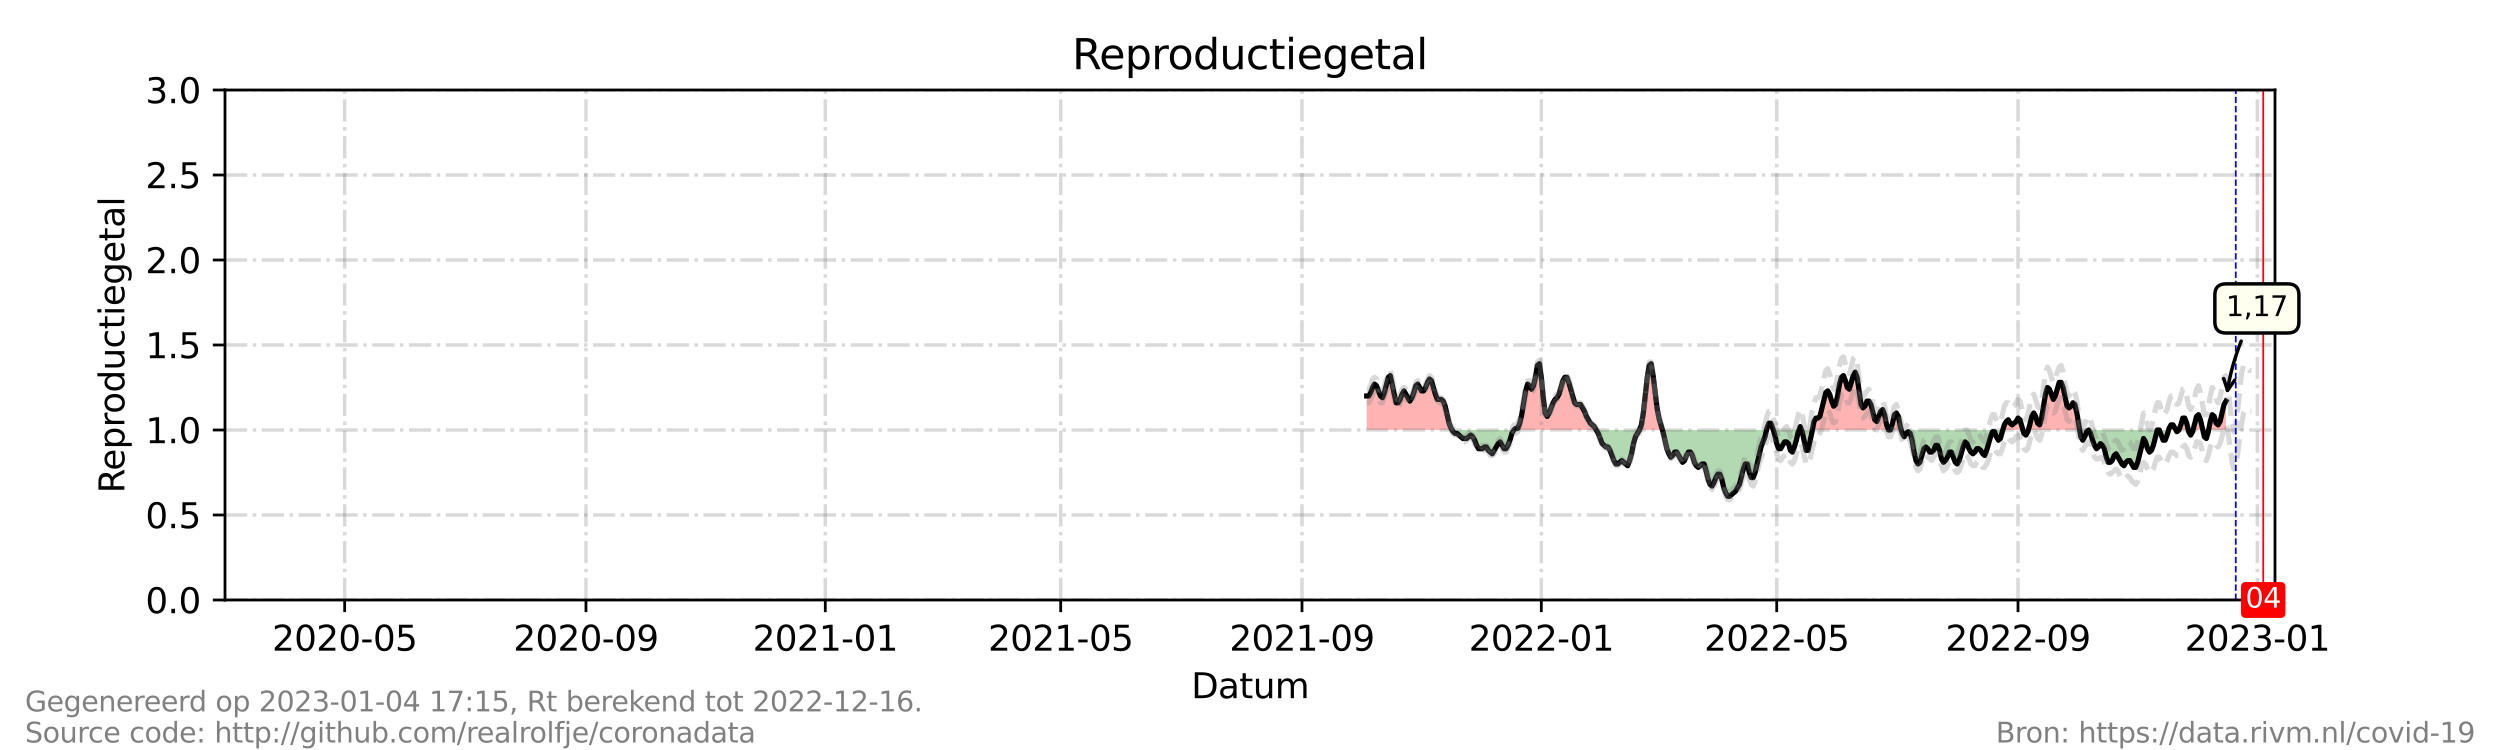 <?xml version="1.0" encoding="utf-8" standalone="no"?>
<!DOCTYPE svg PUBLIC "-//W3C//DTD SVG 1.1//EN"
  "http://www.w3.org/Graphics/SVG/1.1/DTD/svg11.dtd">
<svg xmlns:xlink="http://www.w3.org/1999/xlink" width="720pt" height="216pt" viewBox="0 0 720 216" xmlns="http://www.w3.org/2000/svg" version="1.1">
 <defs>
  <style type="text/css">*{stroke-linejoin: round; stroke-linecap: butt}</style>
 </defs>
 <g id="figure_1">
  <g id="patch_1">
   <path d="M 0 216 
L 720 216 
L 720 0 
L 0 0 
z
" style="fill: #ffffff"/>
  </g>
  <g id="axes_1">
   <g id="patch_2">
    <path d="M 64.8 172.8 
L 655.2 172.8 
L 655.2 25.92 
L 64.8 25.92 
z
" style="fill: #ffffff"/>
   </g>
   <g id="PolyCollection_1">
    <path d="M 393.616 123.84 
L 393.616 123.84 
L 394.181 123.84 
L 394.746 123.84 
L 395.311 123.84 
L 395.876 123.84 
L 396.441 123.84 
L 397.006 123.84 
L 397.571 123.84 
L 398.136 123.84 
L 398.701 123.84 
L 399.266 123.84 
L 399.831 123.84 
L 400.396 123.84 
L 400.961 123.84 
L 401.526 123.84 
L 402.091 123.84 
L 402.656 123.84 
L 403.221 123.84 
L 403.786 123.84 
L 404.351 123.84 
L 404.916 123.84 
L 405.481 123.84 
L 406.046 123.84 
L 406.611 123.84 
L 407.176 123.84 
L 407.74 123.84 
L 408.305 123.84 
L 408.87 123.84 
L 409.435 123.84 
L 410 123.84 
L 410.565 123.84 
L 411.13 123.84 
L 411.695 123.84 
L 412.26 123.84 
L 412.825 123.84 
L 413.39 123.84 
L 413.955 123.84 
L 414.52 123.84 
L 415.085 123.84 
L 415.65 123.84 
L 416.215 123.84 
L 416.78 123.84 
L 417.345 123.84 
L 417.91 123.84 
L 418.193 123.84 
L 417.91 123.35 
L 417.345 121.882 
L 416.78 119.434 
L 416.215 116.986 
L 415.65 115.517 
L 415.085 115.027 
L 414.52 115.027 
L 413.955 115.027 
L 413.39 113.558 
L 412.825 111.6 
L 412.26 109.642 
L 411.695 109.152 
L 411.13 110.131 
L 410.565 111.6 
L 410 112.579 
L 409.435 112.579 
L 408.87 111.6 
L 408.305 110.621 
L 407.74 111.11 
L 407.176 113.069 
L 406.611 114.538 
L 406.046 115.517 
L 405.481 114.538 
L 404.916 113.558 
L 404.351 112.579 
L 403.786 113.558 
L 403.221 115.027 
L 402.656 116.006 
L 402.091 116.006 
L 401.526 113.558 
L 400.961 110.621 
L 400.396 108.173 
L 399.831 108.662 
L 399.266 110.621 
L 398.701 113.069 
L 398.136 114.538 
L 397.571 114.048 
L 397.006 112.579 
L 396.441 111.11 
L 395.876 110.621 
L 395.311 111.6 
L 394.746 113.069 
L 394.181 114.048 
L 393.616 114.048 
z
" clip-path="url(#p2d63e1a4f0)" style="fill: #ff0000; fill-opacity: 0.3"/>
    <path d="M 435.989 123.84 
L 436.554 123.84 
L 437.119 123.84 
L 437.684 123.84 
L 438.249 123.84 
L 438.814 123.84 
L 439.379 123.84 
L 439.944 123.84 
L 440.509 123.84 
L 441.074 123.84 
L 441.639 123.84 
L 442.204 123.84 
L 442.769 123.84 
L 443.334 123.84 
L 443.899 123.84 
L 444.464 123.84 
L 445.029 123.84 
L 445.594 123.84 
L 446.159 123.84 
L 446.724 123.84 
L 447.289 123.84 
L 447.854 123.84 
L 448.419 123.84 
L 448.984 123.84 
L 449.549 123.84 
L 450.114 123.84 
L 450.679 123.84 
L 451.244 123.84 
L 451.809 123.84 
L 452.374 123.84 
L 452.939 123.84 
L 453.504 123.84 
L 454.069 123.84 
L 454.633 123.84 
L 455.198 123.84 
L 455.763 123.84 
L 456.328 123.84 
L 456.893 123.84 
L 457.458 123.84 
L 458.023 123.84 
L 458.588 123.84 
L 459.153 123.84 
L 459.718 123.84 
L 459.153 122.861 
L 458.588 122.371 
L 458.023 121.882 
L 457.458 120.902 
L 456.893 119.923 
L 456.328 118.454 
L 455.763 117.475 
L 455.198 116.496 
L 454.633 116.496 
L 454.069 116.496 
L 453.504 116.006 
L 452.939 114.048 
L 452.374 112.09 
L 451.809 110.131 
L 451.244 108.662 
L 450.679 108.662 
L 450.114 109.642 
L 449.549 111.6 
L 448.984 113.558 
L 448.419 114.538 
L 447.854 115.027 
L 447.289 116.006 
L 446.724 117.475 
L 446.159 118.944 
L 445.594 119.923 
L 445.029 118.944 
L 444.464 114.538 
L 443.899 108.662 
L 443.334 104.746 
L 442.769 105.235 
L 442.204 108.662 
L 441.639 111.11 
L 441.074 112.09 
L 440.509 111.11 
L 439.944 110.621 
L 439.379 112.579 
L 438.814 116.006 
L 438.249 119.434 
L 437.684 121.882 
L 437.119 123.35 
L 436.554 123.35 
z
" clip-path="url(#p2d63e1a4f0)" style="fill: #ff0000; fill-opacity: 0.3"/>
    <path d="M 472.148 123.84 
L 472.713 123.84 
L 473.278 123.84 
L 473.843 123.84 
L 474.408 123.84 
L 474.973 123.84 
L 475.538 123.84 
L 476.103 123.84 
L 476.668 123.84 
L 477.233 123.84 
L 477.798 123.84 
L 478.362 123.84 
L 478.786 123.84 
L 478.362 122.371 
L 477.798 120.413 
L 477.233 117.475 
L 476.668 113.069 
L 476.103 108.173 
L 475.538 104.746 
L 474.973 105.235 
L 474.408 108.662 
L 473.843 114.048 
L 473.278 118.944 
L 472.713 122.371 
z
" clip-path="url(#p2d63e1a4f0)" style="fill: #ff0000; fill-opacity: 0.3"/>
    <path d="M 508.758 123.84 
L 508.871 123.84 
L 509.436 123.84 
L 510.001 123.84 
L 510.566 123.84 
L 510.707 123.84 
L 510.566 123.35 
L 510.001 121.882 
L 509.436 121.882 
L 508.871 123.35 
z
" clip-path="url(#p2d63e1a4f0)" style="fill: #ff0000; fill-opacity: 0.3"/>
    <path d="M 518.099 123.84 
L 518.476 123.84 
L 518.852 123.84 
L 518.476 122.861 
z
" clip-path="url(#p2d63e1a4f0)" style="fill: #ff0000; fill-opacity: 0.3"/>
    <path d="M 521.96 123.84 
L 522.431 123.84 
L 522.996 123.84 
L 523.561 123.84 
L 524.126 123.84 
L 524.691 123.84 
L 525.256 123.84 
L 525.82 123.84 
L 526.385 123.84 
L 526.95 123.84 
L 527.515 123.84 
L 528.08 123.84 
L 528.645 123.84 
L 529.21 123.84 
L 529.775 123.84 
L 530.34 123.84 
L 530.905 123.84 
L 531.47 123.84 
L 532.035 123.84 
L 532.6 123.84 
L 533.165 123.84 
L 533.73 123.84 
L 534.295 123.84 
L 534.86 123.84 
L 535.425 123.84 
L 535.99 123.84 
L 536.555 123.84 
L 537.12 123.84 
L 537.685 123.84 
L 538.25 123.84 
L 538.815 123.84 
L 539.38 123.84 
L 539.945 123.84 
L 540.51 123.84 
L 541.075 123.84 
L 541.64 123.84 
L 542.205 123.84 
L 542.77 123.84 
L 543.335 123.84 
L 543.9 123.84 
L 543.335 122.371 
L 542.77 119.434 
L 542.205 117.965 
L 541.64 118.454 
L 541.075 119.923 
L 540.51 121.392 
L 539.945 120.902 
L 539.38 118.944 
L 538.815 116.496 
L 538.25 115.517 
L 537.685 115.517 
L 537.12 116.986 
L 536.555 117.475 
L 535.99 116.496 
L 535.425 112.579 
L 534.86 108.662 
L 534.295 107.194 
L 533.73 108.173 
L 533.165 110.131 
L 532.6 112.09 
L 532.035 111.6 
L 531.47 109.642 
L 530.905 108.173 
L 530.34 108.662 
L 529.775 110.621 
L 529.21 114.048 
L 528.645 116.496 
L 528.08 116.986 
L 527.515 115.517 
L 526.95 113.558 
L 526.385 112.579 
L 525.82 113.069 
L 525.256 115.027 
L 524.691 117.475 
L 524.126 119.923 
L 523.561 120.413 
L 522.996 120.413 
L 522.431 121.392 
z
" clip-path="url(#p2d63e1a4f0)" style="fill: #ff0000; fill-opacity: 0.3"/>
    <path d="M 544.465 123.84 
L 545.03 123.84 
L 545.595 123.84 
L 546.16 123.84 
L 546.725 123.84 
L 547.29 123.84 
L 547.572 123.84 
L 547.29 122.861 
L 546.725 119.923 
L 546.16 118.944 
L 545.595 119.434 
L 545.03 121.882 
z
" clip-path="url(#p2d63e1a4f0)" style="fill: #ff0000; fill-opacity: 0.3"/>
    <path d="M 576.81 123.84 
L 577.233 123.84 
L 577.798 123.84 
L 578.363 123.84 
L 578.928 123.84 
L 579.493 123.84 
L 580.058 123.84 
L 580.623 123.84 
L 581.188 123.84 
L 581.753 123.84 
L 582.318 123.84 
L 582.601 123.84 
L 582.318 122.861 
L 581.753 120.902 
L 581.188 120.413 
L 580.623 121.392 
L 580.058 121.882 
L 579.493 122.371 
L 578.928 121.882 
L 578.363 120.902 
L 577.798 121.392 
L 577.233 122.371 
z
" clip-path="url(#p2d63e1a4f0)" style="fill: #ff0000; fill-opacity: 0.3"/>
    <path d="M 584.154 123.84 
L 584.578 123.84 
L 585.143 123.84 
L 585.708 123.84 
L 586.273 123.84 
L 586.838 123.84 
L 587.403 123.84 
L 587.968 123.84 
L 588.533 123.84 
L 589.098 123.84 
L 589.663 123.84 
L 590.228 123.84 
L 590.793 123.84 
L 591.358 123.84 
L 591.923 123.84 
L 592.488 123.84 
L 593.053 123.84 
L 593.618 123.84 
L 594.183 123.84 
L 594.748 123.84 
L 595.313 123.84 
L 595.878 123.84 
L 596.442 123.84 
L 597.007 123.84 
L 597.572 123.84 
L 598.137 123.84 
L 598.702 123.84 
L 598.945 123.84 
L 598.702 122.371 
L 598.137 118.944 
L 597.572 116.496 
L 597.007 116.006 
L 596.442 116.986 
L 595.878 117.475 
L 595.313 116.986 
L 594.748 114.538 
L 594.183 111.6 
L 593.618 110.131 
L 593.053 110.131 
L 592.488 112.09 
L 591.923 114.048 
L 591.358 115.027 
L 590.793 113.558 
L 590.228 112.09 
L 589.663 111.6 
L 589.098 113.558 
L 588.533 116.986 
L 587.968 120.413 
L 587.403 122.371 
L 586.838 121.882 
L 586.273 119.923 
L 585.708 118.944 
L 585.143 119.923 
L 584.578 122.371 
z
" clip-path="url(#p2d63e1a4f0)" style="fill: #ff0000; fill-opacity: 0.3"/>
    <path d="M 624.55 123.84 
L 624.691 123.84 
L 625.256 123.84 
L 625.821 123.84 
L 626.386 123.84 
L 626.669 123.84 
L 626.386 123.35 
L 625.821 122.371 
L 625.256 122.371 
L 624.691 123.35 
z
" clip-path="url(#p2d63e1a4f0)" style="fill: #ff0000; fill-opacity: 0.3"/>
    <path d="M 627.516 123.84 
L 628.081 123.84 
L 628.646 123.84 
L 629.211 123.84 
L 629.776 123.84 
L 630.228 123.84 
L 629.776 121.882 
L 629.211 120.413 
L 628.646 120.413 
L 628.081 122.371 
z
" clip-path="url(#p2d63e1a4f0)" style="fill: #ff0000; fill-opacity: 0.3"/>
    <path d="M 631.584 123.84 
L 632.036 123.84 
L 632.601 123.84 
L 633.166 123.84 
L 633.731 123.84 
L 634.296 123.84 
L 634.409 123.84 
L 634.296 123.35 
L 633.731 120.902 
L 633.166 119.434 
L 632.601 119.923 
L 632.036 121.882 
z
" clip-path="url(#p2d63e1a4f0)" style="fill: #ff0000; fill-opacity: 0.3"/>
    <path d="M 636.085 123.84 
L 636.556 123.84 
L 637.121 123.84 
L 637.686 123.84 
L 638.251 123.84 
L 638.816 123.84 
L 639.381 123.84 
L 639.946 123.84 
L 640.511 123.84 
L 641.076 123.84 
L 641.076 123.84 
L 641.076 115.517 
L 640.511 116.496 
L 639.946 118.944 
L 639.381 121.392 
L 638.816 122.371 
L 638.251 121.882 
L 637.686 119.923 
L 637.121 119.434 
L 636.556 121.392 
z
" clip-path="url(#p2d63e1a4f0)" style="fill: #ff0000; fill-opacity: 0.3"/>
   </g>
   <g id="PolyCollection_2">
    <path d="M 418.193 123.84 
L 418.475 123.84 
L 419.04 123.84 
L 419.605 123.84 
L 420.17 123.84 
L 420.735 123.84 
L 421.3 123.84 
L 421.865 123.84 
L 422.43 123.84 
L 422.995 123.84 
L 423.56 123.84 
L 424.125 123.84 
L 424.69 123.84 
L 425.255 123.84 
L 425.82 123.84 
L 426.385 123.84 
L 426.95 123.84 
L 427.515 123.84 
L 428.08 123.84 
L 428.645 123.84 
L 429.21 123.84 
L 429.775 123.84 
L 430.34 123.84 
L 430.904 123.84 
L 431.469 123.84 
L 432.034 123.84 
L 432.599 123.84 
L 433.164 123.84 
L 433.729 123.84 
L 434.294 123.84 
L 434.859 123.84 
L 435.424 123.84 
L 435.989 123.84 
L 435.989 123.84 
L 435.989 123.84 
L 435.424 124.819 
L 434.859 126.778 
L 434.294 128.246 
L 433.729 129.226 
L 433.164 129.226 
L 432.599 128.246 
L 432.034 127.267 
L 431.469 127.757 
L 430.904 128.736 
L 430.34 129.715 
L 429.775 130.694 
L 429.21 130.205 
L 428.645 129.715 
L 428.08 128.736 
L 427.515 128.736 
L 426.95 129.226 
L 426.385 129.226 
L 425.82 129.226 
L 425.255 128.246 
L 424.69 126.778 
L 424.125 125.798 
L 423.56 125.309 
L 422.995 125.798 
L 422.43 126.288 
L 421.865 126.288 
L 421.3 126.288 
L 420.735 125.798 
L 420.17 125.309 
L 419.605 124.819 
L 419.04 124.819 
L 418.475 124.33 
z
" clip-path="url(#p2d63e1a4f0)" style="fill: #008000; fill-opacity: 0.3"/>
    <path d="M 459.718 123.84 
L 459.718 123.84 
L 460.283 123.84 
L 460.848 123.84 
L 461.413 123.84 
L 461.978 123.84 
L 462.543 123.84 
L 463.108 123.84 
L 463.673 123.84 
L 464.238 123.84 
L 464.803 123.84 
L 465.368 123.84 
L 465.933 123.84 
L 466.498 123.84 
L 467.063 123.84 
L 467.628 123.84 
L 468.193 123.84 
L 468.758 123.84 
L 469.323 123.84 
L 469.888 123.84 
L 470.453 123.84 
L 471.018 123.84 
L 471.583 123.84 
L 472.148 123.84 
L 472.148 123.84 
L 472.148 123.84 
L 471.583 124.819 
L 471.018 125.798 
L 470.453 127.757 
L 469.888 130.694 
L 469.323 132.653 
L 468.758 134.122 
L 468.193 133.632 
L 467.628 133.142 
L 467.063 132.653 
L 466.498 133.142 
L 465.933 133.632 
L 465.368 133.632 
L 464.803 132.653 
L 464.238 131.184 
L 463.673 129.715 
L 463.108 128.736 
L 462.543 128.736 
L 461.978 128.246 
L 461.413 127.757 
L 460.848 126.288 
L 460.283 124.819 
L 459.718 123.84 
z
" clip-path="url(#p2d63e1a4f0)" style="fill: #008000; fill-opacity: 0.3"/>
    <path d="M 478.786 123.84 
L 478.927 123.84 
L 479.492 123.84 
L 480.057 123.84 
L 480.622 123.84 
L 481.187 123.84 
L 481.752 123.84 
L 482.317 123.84 
L 482.882 123.84 
L 483.447 123.84 
L 484.012 123.84 
L 484.577 123.84 
L 485.142 123.84 
L 485.707 123.84 
L 486.272 123.84 
L 486.837 123.84 
L 487.402 123.84 
L 487.967 123.84 
L 488.532 123.84 
L 489.097 123.84 
L 489.662 123.84 
L 490.227 123.84 
L 490.792 123.84 
L 491.357 123.84 
L 491.922 123.84 
L 492.487 123.84 
L 493.052 123.84 
L 493.617 123.84 
L 494.182 123.84 
L 494.747 123.84 
L 495.312 123.84 
L 495.877 123.84 
L 496.442 123.84 
L 497.007 123.84 
L 497.572 123.84 
L 498.137 123.84 
L 498.702 123.84 
L 499.267 123.84 
L 499.832 123.84 
L 500.397 123.84 
L 500.962 123.84 
L 501.527 123.84 
L 502.091 123.84 
L 502.656 123.84 
L 503.221 123.84 
L 503.786 123.84 
L 504.351 123.84 
L 504.916 123.84 
L 505.481 123.84 
L 506.046 123.84 
L 506.611 123.84 
L 507.176 123.84 
L 507.741 123.84 
L 508.306 123.84 
L 508.758 123.84 
L 508.306 125.798 
L 507.741 127.267 
L 507.176 128.736 
L 506.611 131.184 
L 506.046 133.632 
L 505.481 136.08 
L 504.916 137.549 
L 504.351 137.549 
L 503.786 136.08 
L 503.221 133.632 
L 502.656 133.632 
L 502.091 135.101 
L 501.527 137.059 
L 500.962 139.507 
L 500.397 140.486 
L 499.832 141.466 
L 499.267 141.955 
L 498.702 142.445 
L 498.137 142.934 
L 497.572 142.934 
L 497.007 141.955 
L 496.442 140.486 
L 495.877 138.038 
L 495.312 136.57 
L 494.747 136.57 
L 494.182 137.549 
L 493.617 139.018 
L 493.052 139.997 
L 492.487 139.507 
L 491.922 138.038 
L 491.357 135.59 
L 490.792 133.632 
L 490.227 133.632 
L 489.662 134.122 
L 489.097 134.611 
L 488.532 134.122 
L 487.967 133.142 
L 487.402 131.184 
L 486.837 130.205 
L 486.272 130.205 
L 485.707 131.184 
L 485.142 132.653 
L 484.577 133.142 
L 484.012 132.163 
L 483.447 131.184 
L 482.882 130.205 
L 482.317 130.205 
L 481.752 131.184 
L 481.187 131.674 
L 480.622 130.694 
L 480.057 129.226 
L 479.492 126.778 
L 478.927 124.33 
z
" clip-path="url(#p2d63e1a4f0)" style="fill: #008000; fill-opacity: 0.3"/>
    <path d="M 510.707 123.84 
L 511.131 123.84 
L 511.696 123.84 
L 512.261 123.84 
L 512.826 123.84 
L 513.391 123.84 
L 513.956 123.84 
L 514.521 123.84 
L 515.086 123.84 
L 515.651 123.84 
L 516.216 123.84 
L 516.781 123.84 
L 517.346 123.84 
L 517.911 123.84 
L 518.099 123.84 
L 517.911 124.33 
L 517.346 126.778 
L 516.781 128.736 
L 516.216 130.205 
L 515.651 129.715 
L 515.086 127.757 
L 514.521 127.267 
L 513.956 127.267 
L 513.391 128.246 
L 512.826 129.226 
L 512.261 129.226 
L 511.696 127.757 
L 511.131 125.309 
z
" clip-path="url(#p2d63e1a4f0)" style="fill: #008000; fill-opacity: 0.3"/>
    <path d="M 518.852 123.84 
L 519.041 123.84 
L 519.606 123.84 
L 520.171 123.84 
L 520.736 123.84 
L 521.301 123.84 
L 521.866 123.84 
L 521.96 123.84 
L 521.866 124.33 
L 521.301 127.267 
L 520.736 129.715 
L 520.171 129.715 
L 519.606 127.267 
L 519.041 124.33 
z
" clip-path="url(#p2d63e1a4f0)" style="fill: #008000; fill-opacity: 0.3"/>
    <path d="M 543.9 123.84 
L 543.9 123.84 
L 544.465 123.84 
L 544.465 123.84 
L 544.465 123.84 
L 543.9 123.84 
z
" clip-path="url(#p2d63e1a4f0)" style="fill: #008000; fill-opacity: 0.3"/>
    <path d="M 547.572 123.84 
L 547.855 123.84 
L 548.42 123.84 
L 548.984 123.84 
L 549.549 123.84 
L 550.114 123.84 
L 550.679 123.84 
L 551.244 123.84 
L 551.809 123.84 
L 552.374 123.84 
L 552.939 123.84 
L 553.504 123.84 
L 554.069 123.84 
L 554.634 123.84 
L 555.199 123.84 
L 555.764 123.84 
L 556.329 123.84 
L 556.894 123.84 
L 557.459 123.84 
L 558.024 123.84 
L 558.589 123.84 
L 559.154 123.84 
L 559.719 123.84 
L 560.284 123.84 
L 560.849 123.84 
L 561.414 123.84 
L 561.979 123.84 
L 562.544 123.84 
L 563.109 123.84 
L 563.674 123.84 
L 564.239 123.84 
L 564.804 123.84 
L 565.369 123.84 
L 565.934 123.84 
L 566.499 123.84 
L 567.064 123.84 
L 567.629 123.84 
L 568.194 123.84 
L 568.759 123.84 
L 569.324 123.84 
L 569.889 123.84 
L 570.454 123.84 
L 571.019 123.84 
L 571.584 123.84 
L 572.149 123.84 
L 572.713 123.84 
L 573.278 123.84 
L 573.843 123.84 
L 574.408 123.84 
L 574.973 123.84 
L 575.538 123.84 
L 576.103 123.84 
L 576.668 123.84 
L 576.81 123.84 
L 576.668 124.33 
L 576.103 126.288 
L 575.538 126.778 
L 574.973 125.798 
L 574.408 124.33 
L 573.843 124.33 
L 573.278 125.798 
L 572.713 127.757 
L 572.149 129.715 
L 571.584 131.184 
L 571.019 130.694 
L 570.454 129.715 
L 569.889 129.226 
L 569.324 129.226 
L 568.759 130.205 
L 568.194 130.694 
L 567.629 130.205 
L 567.064 129.226 
L 566.499 127.757 
L 565.934 127.267 
L 565.369 128.736 
L 564.804 130.694 
L 564.239 132.653 
L 563.674 133.632 
L 563.109 133.142 
L 562.544 131.674 
L 561.979 130.205 
L 561.414 130.205 
L 560.849 131.674 
L 560.284 132.653 
L 559.719 133.142 
L 559.154 132.163 
L 558.589 129.715 
L 558.024 128.246 
L 557.459 128.246 
L 556.894 129.715 
L 556.329 130.205 
L 555.764 130.205 
L 555.199 129.226 
L 554.634 128.736 
L 554.069 129.226 
L 553.504 131.184 
L 552.939 133.142 
L 552.374 133.632 
L 551.809 132.653 
L 551.244 130.205 
L 550.679 126.778 
L 550.114 124.819 
L 549.549 124.33 
L 548.984 124.819 
L 548.42 125.798 
L 547.855 124.819 
z
" clip-path="url(#p2d63e1a4f0)" style="fill: #008000; fill-opacity: 0.3"/>
    <path d="M 582.601 123.84 
L 582.883 123.84 
L 583.448 123.84 
L 584.013 123.84 
L 584.154 123.84 
L 584.013 124.33 
L 583.448 125.309 
L 582.883 124.819 
z
" clip-path="url(#p2d63e1a4f0)" style="fill: #008000; fill-opacity: 0.3"/>
    <path d="M 598.945 123.84 
L 599.267 123.84 
L 599.832 123.84 
L 600.397 123.84 
L 600.962 123.84 
L 601.527 123.84 
L 602.092 123.84 
L 602.657 123.84 
L 603.222 123.84 
L 603.787 123.84 
L 604.352 123.84 
L 604.917 123.84 
L 605.482 123.84 
L 606.047 123.84 
L 606.612 123.84 
L 607.177 123.84 
L 607.742 123.84 
L 608.307 123.84 
L 608.872 123.84 
L 609.437 123.84 
L 610.002 123.84 
L 610.567 123.84 
L 611.132 123.84 
L 611.697 123.84 
L 612.262 123.84 
L 612.827 123.84 
L 613.392 123.84 
L 613.957 123.84 
L 614.522 123.84 
L 615.087 123.84 
L 615.652 123.84 
L 616.217 123.84 
L 616.782 123.84 
L 617.347 123.84 
L 617.912 123.84 
L 618.477 123.84 
L 619.042 123.84 
L 619.607 123.84 
L 620.171 123.84 
L 620.736 123.84 
L 621.301 123.84 
L 621.866 123.84 
L 622.431 123.84 
L 622.996 123.84 
L 623.561 123.84 
L 624.126 123.84 
L 624.55 123.84 
L 624.126 125.309 
L 623.561 126.778 
L 622.996 126.778 
L 622.431 125.309 
L 621.866 123.84 
L 621.301 123.84 
L 620.736 125.798 
L 620.171 128.246 
L 619.607 129.715 
L 619.042 130.205 
L 618.477 129.226 
L 617.912 127.267 
L 617.347 126.288 
L 616.782 127.757 
L 616.217 130.694 
L 615.652 133.142 
L 615.087 134.611 
L 614.522 134.611 
L 613.957 133.632 
L 613.392 132.653 
L 612.827 132.653 
L 612.262 133.142 
L 611.697 134.122 
L 611.132 133.632 
L 610.567 132.653 
L 610.002 131.674 
L 609.437 130.694 
L 608.872 131.184 
L 608.307 132.653 
L 607.742 133.142 
L 607.177 133.142 
L 606.612 131.674 
L 606.047 129.226 
L 605.482 128.246 
L 604.917 127.757 
L 604.352 128.736 
L 603.787 129.226 
L 603.222 128.246 
L 602.657 126.778 
L 602.092 124.819 
L 601.527 123.84 
L 600.962 124.33 
L 600.397 125.798 
L 599.832 126.778 
L 599.267 125.798 
z
" clip-path="url(#p2d63e1a4f0)" style="fill: #008000; fill-opacity: 0.3"/>
    <path d="M 626.669 123.84 
L 626.951 123.84 
L 627.516 123.84 
L 627.516 123.84 
L 627.516 123.84 
L 626.951 124.33 
z
" clip-path="url(#p2d63e1a4f0)" style="fill: #008000; fill-opacity: 0.3"/>
    <path d="M 630.228 123.84 
L 630.341 123.84 
L 630.906 123.84 
L 631.471 123.84 
L 631.584 123.84 
L 631.471 124.33 
L 630.906 125.309 
L 630.341 124.33 
z
" clip-path="url(#p2d63e1a4f0)" style="fill: #008000; fill-opacity: 0.3"/>
    <path d="M 634.409 123.84 
L 634.861 123.84 
L 635.426 123.84 
L 635.991 123.84 
L 636.085 123.84 
L 635.991 124.33 
L 635.426 126.288 
L 634.861 125.798 
z
" clip-path="url(#p2d63e1a4f0)" style="fill: #008000; fill-opacity: 0.3"/>
   </g>
   <g id="matplotlib.axis_1">
    <g id="xtick_1">
     <g id="line2d_1">
      <path d="M 99.264 172.8 
L 99.264 25.92 
" clip-path="url(#p2d63e1a4f0)" style="fill: none; stroke-dasharray: 6.4,1.6,1,1.6; stroke-dashoffset: 0; stroke: #808080; stroke-opacity: 0.3"/>
     </g>
     <g id="line2d_2">
      <defs>
       <path id="md0d58e62ba" d="M 0 0 
L 0 3.5 
" style="stroke: #000000; stroke-width: 0.8"/>
      </defs>
      <g>
       <use xlink:href="#md0d58e62ba" x="99.264" y="172.8" style="stroke: #000000; stroke-width: 0.8"/>
      </g>
     </g>
     <g id="text_1">
      <!-- 2020-05 -->
      <g transform="translate(78.372 187.398) scale(0.1 -0.1)">
       <defs>
        <path id="DejaVuSans-32" d="M 1228 531 
L 3431 531 
L 3431 0 
L 469 0 
L 469 531 
Q 828 903 1448 1529 
Q 2069 2156 2228 2338 
Q 2531 2678 2651 2914 
Q 2772 3150 2772 3378 
Q 2772 3750 2511 3984 
Q 2250 4219 1831 4219 
Q 1534 4219 1204 4116 
Q 875 4013 500 3803 
L 500 4441 
Q 881 4594 1212 4672 
Q 1544 4750 1819 4750 
Q 2544 4750 2975 4387 
Q 3406 4025 3406 3419 
Q 3406 3131 3298 2873 
Q 3191 2616 2906 2266 
Q 2828 2175 2409 1742 
Q 1991 1309 1228 531 
z
" transform="scale(0.016)"/>
        <path id="DejaVuSans-30" d="M 2034 4250 
Q 1547 4250 1301 3770 
Q 1056 3291 1056 2328 
Q 1056 1369 1301 889 
Q 1547 409 2034 409 
Q 2525 409 2770 889 
Q 3016 1369 3016 2328 
Q 3016 3291 2770 3770 
Q 2525 4250 2034 4250 
z
M 2034 4750 
Q 2819 4750 3233 4129 
Q 3647 3509 3647 2328 
Q 3647 1150 3233 529 
Q 2819 -91 2034 -91 
Q 1250 -91 836 529 
Q 422 1150 422 2328 
Q 422 3509 836 4129 
Q 1250 4750 2034 4750 
z
" transform="scale(0.016)"/>
        <path id="DejaVuSans-2d" d="M 313 2009 
L 1997 2009 
L 1997 1497 
L 313 1497 
L 313 2009 
z
" transform="scale(0.016)"/>
        <path id="DejaVuSans-35" d="M 691 4666 
L 3169 4666 
L 3169 4134 
L 1269 4134 
L 1269 2991 
Q 1406 3038 1543 3061 
Q 1681 3084 1819 3084 
Q 2600 3084 3056 2656 
Q 3513 2228 3513 1497 
Q 3513 744 3044 326 
Q 2575 -91 1722 -91 
Q 1428 -91 1123 -41 
Q 819 9 494 109 
L 494 744 
Q 775 591 1075 516 
Q 1375 441 1709 441 
Q 2250 441 2565 725 
Q 2881 1009 2881 1497 
Q 2881 1984 2565 2268 
Q 2250 2553 1709 2553 
Q 1456 2553 1204 2497 
Q 953 2441 691 2322 
L 691 4666 
z
" transform="scale(0.016)"/>
       </defs>
       <use xlink:href="#DejaVuSans-32"/>
       <use xlink:href="#DejaVuSans-30" x="63.623"/>
       <use xlink:href="#DejaVuSans-32" x="127.246"/>
       <use xlink:href="#DejaVuSans-30" x="190.869"/>
       <use xlink:href="#DejaVuSans-2d" x="254.492"/>
       <use xlink:href="#DejaVuSans-30" x="290.576"/>
       <use xlink:href="#DejaVuSans-35" x="354.199"/>
      </g>
     </g>
    </g>
    <g id="xtick_2">
     <g id="line2d_3">
      <path d="M 168.756 172.8 
L 168.756 25.92 
" clip-path="url(#p2d63e1a4f0)" style="fill: none; stroke-dasharray: 6.4,1.6,1,1.6; stroke-dashoffset: 0; stroke: #808080; stroke-opacity: 0.3"/>
     </g>
     <g id="line2d_4">
      <g>
       <use xlink:href="#md0d58e62ba" x="168.756" y="172.8" style="stroke: #000000; stroke-width: 0.8"/>
      </g>
     </g>
     <g id="text_2">
      <!-- 2020-09 -->
      <g transform="translate(147.864 187.398) scale(0.1 -0.1)">
       <defs>
        <path id="DejaVuSans-39" d="M 703 97 
L 703 672 
Q 941 559 1184 500 
Q 1428 441 1663 441 
Q 2288 441 2617 861 
Q 2947 1281 2994 2138 
Q 2813 1869 2534 1725 
Q 2256 1581 1919 1581 
Q 1219 1581 811 2004 
Q 403 2428 403 3163 
Q 403 3881 828 4315 
Q 1253 4750 1959 4750 
Q 2769 4750 3195 4129 
Q 3622 3509 3622 2328 
Q 3622 1225 3098 567 
Q 2575 -91 1691 -91 
Q 1453 -91 1209 -44 
Q 966 3 703 97 
z
M 1959 2075 
Q 2384 2075 2632 2365 
Q 2881 2656 2881 3163 
Q 2881 3666 2632 3958 
Q 2384 4250 1959 4250 
Q 1534 4250 1286 3958 
Q 1038 3666 1038 3163 
Q 1038 2656 1286 2365 
Q 1534 2075 1959 2075 
z
" transform="scale(0.016)"/>
       </defs>
       <use xlink:href="#DejaVuSans-32"/>
       <use xlink:href="#DejaVuSans-30" x="63.623"/>
       <use xlink:href="#DejaVuSans-32" x="127.246"/>
       <use xlink:href="#DejaVuSans-30" x="190.869"/>
       <use xlink:href="#DejaVuSans-2d" x="254.492"/>
       <use xlink:href="#DejaVuSans-30" x="290.576"/>
       <use xlink:href="#DejaVuSans-39" x="354.199"/>
      </g>
     </g>
    </g>
    <g id="xtick_3">
     <g id="line2d_5">
      <path d="M 237.683 172.8 
L 237.683 25.92 
" clip-path="url(#p2d63e1a4f0)" style="fill: none; stroke-dasharray: 6.4,1.6,1,1.6; stroke-dashoffset: 0; stroke: #808080; stroke-opacity: 0.3"/>
     </g>
     <g id="line2d_6">
      <g>
       <use xlink:href="#md0d58e62ba" x="237.683" y="172.8" style="stroke: #000000; stroke-width: 0.8"/>
      </g>
     </g>
     <g id="text_3">
      <!-- 2021-01 -->
      <g transform="translate(216.791 187.398) scale(0.1 -0.1)">
       <defs>
        <path id="DejaVuSans-31" d="M 794 531 
L 1825 531 
L 1825 4091 
L 703 3866 
L 703 4441 
L 1819 4666 
L 2450 4666 
L 2450 531 
L 3481 531 
L 3481 0 
L 794 0 
L 794 531 
z
" transform="scale(0.016)"/>
       </defs>
       <use xlink:href="#DejaVuSans-32"/>
       <use xlink:href="#DejaVuSans-30" x="63.623"/>
       <use xlink:href="#DejaVuSans-32" x="127.246"/>
       <use xlink:href="#DejaVuSans-31" x="190.869"/>
       <use xlink:href="#DejaVuSans-2d" x="254.492"/>
       <use xlink:href="#DejaVuSans-30" x="290.576"/>
       <use xlink:href="#DejaVuSans-31" x="354.199"/>
      </g>
     </g>
    </g>
    <g id="xtick_4">
     <g id="line2d_7">
      <path d="M 305.48 172.8 
L 305.48 25.92 
" clip-path="url(#p2d63e1a4f0)" style="fill: none; stroke-dasharray: 6.4,1.6,1,1.6; stroke-dashoffset: 0; stroke: #808080; stroke-opacity: 0.3"/>
     </g>
     <g id="line2d_8">
      <g>
       <use xlink:href="#md0d58e62ba" x="305.48" y="172.8" style="stroke: #000000; stroke-width: 0.8"/>
      </g>
     </g>
     <g id="text_4">
      <!-- 2021-05 -->
      <g transform="translate(284.588 187.398) scale(0.1 -0.1)">
       <use xlink:href="#DejaVuSans-32"/>
       <use xlink:href="#DejaVuSans-30" x="63.623"/>
       <use xlink:href="#DejaVuSans-32" x="127.246"/>
       <use xlink:href="#DejaVuSans-31" x="190.869"/>
       <use xlink:href="#DejaVuSans-2d" x="254.492"/>
       <use xlink:href="#DejaVuSans-30" x="290.576"/>
       <use xlink:href="#DejaVuSans-35" x="354.199"/>
      </g>
     </g>
    </g>
    <g id="xtick_5">
     <g id="line2d_9">
      <path d="M 374.972 172.8 
L 374.972 25.92 
" clip-path="url(#p2d63e1a4f0)" style="fill: none; stroke-dasharray: 6.4,1.6,1,1.6; stroke-dashoffset: 0; stroke: #808080; stroke-opacity: 0.3"/>
     </g>
     <g id="line2d_10">
      <g>
       <use xlink:href="#md0d58e62ba" x="374.972" y="172.8" style="stroke: #000000; stroke-width: 0.8"/>
      </g>
     </g>
     <g id="text_5">
      <!-- 2021-09 -->
      <g transform="translate(354.08 187.398) scale(0.1 -0.1)">
       <use xlink:href="#DejaVuSans-32"/>
       <use xlink:href="#DejaVuSans-30" x="63.623"/>
       <use xlink:href="#DejaVuSans-32" x="127.246"/>
       <use xlink:href="#DejaVuSans-31" x="190.869"/>
       <use xlink:href="#DejaVuSans-2d" x="254.492"/>
       <use xlink:href="#DejaVuSans-30" x="290.576"/>
       <use xlink:href="#DejaVuSans-39" x="354.199"/>
      </g>
     </g>
    </g>
    <g id="xtick_6">
     <g id="line2d_11">
      <path d="M 443.899 172.8 
L 443.899 25.92 
" clip-path="url(#p2d63e1a4f0)" style="fill: none; stroke-dasharray: 6.4,1.6,1,1.6; stroke-dashoffset: 0; stroke: #808080; stroke-opacity: 0.3"/>
     </g>
     <g id="line2d_12">
      <g>
       <use xlink:href="#md0d58e62ba" x="443.899" y="172.8" style="stroke: #000000; stroke-width: 0.8"/>
      </g>
     </g>
     <g id="text_6">
      <!-- 2022-01 -->
      <g transform="translate(423.008 187.398) scale(0.1 -0.1)">
       <use xlink:href="#DejaVuSans-32"/>
       <use xlink:href="#DejaVuSans-30" x="63.623"/>
       <use xlink:href="#DejaVuSans-32" x="127.246"/>
       <use xlink:href="#DejaVuSans-32" x="190.869"/>
       <use xlink:href="#DejaVuSans-2d" x="254.492"/>
       <use xlink:href="#DejaVuSans-30" x="290.576"/>
       <use xlink:href="#DejaVuSans-31" x="354.199"/>
      </g>
     </g>
    </g>
    <g id="xtick_7">
     <g id="line2d_13">
      <path d="M 511.696 172.8 
L 511.696 25.92 
" clip-path="url(#p2d63e1a4f0)" style="fill: none; stroke-dasharray: 6.4,1.6,1,1.6; stroke-dashoffset: 0; stroke: #808080; stroke-opacity: 0.3"/>
     </g>
     <g id="line2d_14">
      <g>
       <use xlink:href="#md0d58e62ba" x="511.696" y="172.8" style="stroke: #000000; stroke-width: 0.8"/>
      </g>
     </g>
     <g id="text_7">
      <!-- 2022-05 -->
      <g transform="translate(490.805 187.398) scale(0.1 -0.1)">
       <use xlink:href="#DejaVuSans-32"/>
       <use xlink:href="#DejaVuSans-30" x="63.623"/>
       <use xlink:href="#DejaVuSans-32" x="127.246"/>
       <use xlink:href="#DejaVuSans-32" x="190.869"/>
       <use xlink:href="#DejaVuSans-2d" x="254.492"/>
       <use xlink:href="#DejaVuSans-30" x="290.576"/>
       <use xlink:href="#DejaVuSans-35" x="354.199"/>
      </g>
     </g>
    </g>
    <g id="xtick_8">
     <g id="line2d_15">
      <path d="M 581.188 172.8 
L 581.188 25.92 
" clip-path="url(#p2d63e1a4f0)" style="fill: none; stroke-dasharray: 6.4,1.6,1,1.6; stroke-dashoffset: 0; stroke: #808080; stroke-opacity: 0.3"/>
     </g>
     <g id="line2d_16">
      <g>
       <use xlink:href="#md0d58e62ba" x="581.188" y="172.8" style="stroke: #000000; stroke-width: 0.8"/>
      </g>
     </g>
     <g id="text_8">
      <!-- 2022-09 -->
      <g transform="translate(560.297 187.398) scale(0.1 -0.1)">
       <use xlink:href="#DejaVuSans-32"/>
       <use xlink:href="#DejaVuSans-30" x="63.623"/>
       <use xlink:href="#DejaVuSans-32" x="127.246"/>
       <use xlink:href="#DejaVuSans-32" x="190.869"/>
       <use xlink:href="#DejaVuSans-2d" x="254.492"/>
       <use xlink:href="#DejaVuSans-30" x="290.576"/>
       <use xlink:href="#DejaVuSans-39" x="354.199"/>
      </g>
     </g>
    </g>
    <g id="xtick_9">
     <g id="line2d_17">
      <path d="M 650.115 172.8 
L 650.115 25.92 
" clip-path="url(#p2d63e1a4f0)" style="fill: none; stroke-dasharray: 6.4,1.6,1,1.6; stroke-dashoffset: 0; stroke: #808080; stroke-opacity: 0.3"/>
     </g>
     <g id="line2d_18">
      <g>
       <use xlink:href="#md0d58e62ba" x="650.115" y="172.8" style="stroke: #000000; stroke-width: 0.8"/>
      </g>
     </g>
     <g id="text_9">
      <!-- 2023-01 -->
      <g transform="translate(629.224 187.398) scale(0.1 -0.1)">
       <defs>
        <path id="DejaVuSans-33" d="M 2597 2516 
Q 3050 2419 3304 2112 
Q 3559 1806 3559 1356 
Q 3559 666 3084 287 
Q 2609 -91 1734 -91 
Q 1441 -91 1130 -33 
Q 819 25 488 141 
L 488 750 
Q 750 597 1062 519 
Q 1375 441 1716 441 
Q 2309 441 2620 675 
Q 2931 909 2931 1356 
Q 2931 1769 2642 2001 
Q 2353 2234 1838 2234 
L 1294 2234 
L 1294 2753 
L 1863 2753 
Q 2328 2753 2575 2939 
Q 2822 3125 2822 3475 
Q 2822 3834 2567 4026 
Q 2313 4219 1838 4219 
Q 1578 4219 1281 4162 
Q 984 4106 628 3988 
L 628 4550 
Q 988 4650 1302 4700 
Q 1616 4750 1894 4750 
Q 2613 4750 3031 4423 
Q 3450 4097 3450 3541 
Q 3450 3153 3228 2886 
Q 3006 2619 2597 2516 
z
" transform="scale(0.016)"/>
       </defs>
       <use xlink:href="#DejaVuSans-32"/>
       <use xlink:href="#DejaVuSans-30" x="63.623"/>
       <use xlink:href="#DejaVuSans-32" x="127.246"/>
       <use xlink:href="#DejaVuSans-33" x="190.869"/>
       <use xlink:href="#DejaVuSans-2d" x="254.492"/>
       <use xlink:href="#DejaVuSans-30" x="290.576"/>
       <use xlink:href="#DejaVuSans-31" x="354.199"/>
      </g>
     </g>
    </g>
    <g id="text_10">
     <!-- Datum -->
     <g transform="translate(343.087 201.077) scale(0.1 -0.1)">
      <defs>
       <path id="DejaVuSans-44" d="M 1259 4147 
L 1259 519 
L 2022 519 
Q 2988 519 3436 956 
Q 3884 1394 3884 2338 
Q 3884 3275 3436 3711 
Q 2988 4147 2022 4147 
L 1259 4147 
z
M 628 4666 
L 1925 4666 
Q 3281 4666 3915 4102 
Q 4550 3538 4550 2338 
Q 4550 1131 3912 565 
Q 3275 0 1925 0 
L 628 0 
L 628 4666 
z
" transform="scale(0.016)"/>
       <path id="DejaVuSans-61" d="M 2194 1759 
Q 1497 1759 1228 1600 
Q 959 1441 959 1056 
Q 959 750 1161 570 
Q 1363 391 1709 391 
Q 2188 391 2477 730 
Q 2766 1069 2766 1631 
L 2766 1759 
L 2194 1759 
z
M 3341 1997 
L 3341 0 
L 2766 0 
L 2766 531 
Q 2569 213 2275 61 
Q 1981 -91 1556 -91 
Q 1019 -91 701 211 
Q 384 513 384 1019 
Q 384 1609 779 1909 
Q 1175 2209 1959 2209 
L 2766 2209 
L 2766 2266 
Q 2766 2663 2505 2880 
Q 2244 3097 1772 3097 
Q 1472 3097 1187 3025 
Q 903 2953 641 2809 
L 641 3341 
Q 956 3463 1253 3523 
Q 1550 3584 1831 3584 
Q 2591 3584 2966 3190 
Q 3341 2797 3341 1997 
z
" transform="scale(0.016)"/>
       <path id="DejaVuSans-74" d="M 1172 4494 
L 1172 3500 
L 2356 3500 
L 2356 3053 
L 1172 3053 
L 1172 1153 
Q 1172 725 1289 603 
Q 1406 481 1766 481 
L 2356 481 
L 2356 0 
L 1766 0 
Q 1100 0 847 248 
Q 594 497 594 1153 
L 594 3053 
L 172 3053 
L 172 3500 
L 594 3500 
L 594 4494 
L 1172 4494 
z
" transform="scale(0.016)"/>
       <path id="DejaVuSans-75" d="M 544 1381 
L 544 3500 
L 1119 3500 
L 1119 1403 
Q 1119 906 1312 657 
Q 1506 409 1894 409 
Q 2359 409 2629 706 
Q 2900 1003 2900 1516 
L 2900 3500 
L 3475 3500 
L 3475 0 
L 2900 0 
L 2900 538 
Q 2691 219 2414 64 
Q 2138 -91 1772 -91 
Q 1169 -91 856 284 
Q 544 659 544 1381 
z
M 1991 3584 
L 1991 3584 
z
" transform="scale(0.016)"/>
       <path id="DejaVuSans-6d" d="M 3328 2828 
Q 3544 3216 3844 3400 
Q 4144 3584 4550 3584 
Q 5097 3584 5394 3201 
Q 5691 2819 5691 2113 
L 5691 0 
L 5113 0 
L 5113 2094 
Q 5113 2597 4934 2840 
Q 4756 3084 4391 3084 
Q 3944 3084 3684 2787 
Q 3425 2491 3425 1978 
L 3425 0 
L 2847 0 
L 2847 2094 
Q 2847 2600 2669 2842 
Q 2491 3084 2119 3084 
Q 1678 3084 1418 2786 
Q 1159 2488 1159 1978 
L 1159 0 
L 581 0 
L 581 3500 
L 1159 3500 
L 1159 2956 
Q 1356 3278 1631 3431 
Q 1906 3584 2284 3584 
Q 2666 3584 2933 3390 
Q 3200 3197 3328 2828 
z
" transform="scale(0.016)"/>
      </defs>
      <use xlink:href="#DejaVuSans-44"/>
      <use xlink:href="#DejaVuSans-61" x="77.002"/>
      <use xlink:href="#DejaVuSans-74" x="138.281"/>
      <use xlink:href="#DejaVuSans-75" x="177.49"/>
      <use xlink:href="#DejaVuSans-6d" x="240.869"/>
     </g>
    </g>
   </g>
   <g id="matplotlib.axis_2">
    <g id="ytick_1">
     <g id="line2d_19">
      <path d="M 64.8 172.8 
L 655.2 172.8 
" clip-path="url(#p2d63e1a4f0)" style="fill: none; stroke-dasharray: 6.4,1.6,1,1.6; stroke-dashoffset: 0; stroke: #808080; stroke-opacity: 0.3"/>
     </g>
     <g id="line2d_20">
      <defs>
       <path id="m2a7157e91d" d="M 0 0 
L -3.5 0 
" style="stroke: #000000; stroke-width: 0.8"/>
      </defs>
      <g>
       <use xlink:href="#m2a7157e91d" x="64.8" y="172.8" style="stroke: #000000; stroke-width: 0.8"/>
      </g>
     </g>
     <g id="text_11">
      <!-- 0.0 -->
      <g transform="translate(41.897 176.599) scale(0.1 -0.1)">
       <defs>
        <path id="DejaVuSans-2e" d="M 684 794 
L 1344 794 
L 1344 0 
L 684 0 
L 684 794 
z
" transform="scale(0.016)"/>
       </defs>
       <use xlink:href="#DejaVuSans-30"/>
       <use xlink:href="#DejaVuSans-2e" x="63.623"/>
       <use xlink:href="#DejaVuSans-30" x="95.41"/>
      </g>
     </g>
    </g>
    <g id="ytick_2">
     <g id="line2d_21">
      <path d="M 64.8 148.32 
L 655.2 148.32 
" clip-path="url(#p2d63e1a4f0)" style="fill: none; stroke-dasharray: 6.4,1.6,1,1.6; stroke-dashoffset: 0; stroke: #808080; stroke-opacity: 0.3"/>
     </g>
     <g id="line2d_22">
      <g>
       <use xlink:href="#m2a7157e91d" x="64.8" y="148.32" style="stroke: #000000; stroke-width: 0.8"/>
      </g>
     </g>
     <g id="text_12">
      <!-- 0.5 -->
      <g transform="translate(41.897 152.119) scale(0.1 -0.1)">
       <use xlink:href="#DejaVuSans-30"/>
       <use xlink:href="#DejaVuSans-2e" x="63.623"/>
       <use xlink:href="#DejaVuSans-35" x="95.41"/>
      </g>
     </g>
    </g>
    <g id="ytick_3">
     <g id="line2d_23">
      <path d="M 64.8 123.84 
L 655.2 123.84 
" clip-path="url(#p2d63e1a4f0)" style="fill: none; stroke-dasharray: 6.4,1.6,1,1.6; stroke-dashoffset: 0; stroke: #808080; stroke-opacity: 0.3"/>
     </g>
     <g id="line2d_24">
      <g>
       <use xlink:href="#m2a7157e91d" x="64.8" y="123.84" style="stroke: #000000; stroke-width: 0.8"/>
      </g>
     </g>
     <g id="text_13">
      <!-- 1.0 -->
      <g transform="translate(41.897 127.639) scale(0.1 -0.1)">
       <use xlink:href="#DejaVuSans-31"/>
       <use xlink:href="#DejaVuSans-2e" x="63.623"/>
       <use xlink:href="#DejaVuSans-30" x="95.41"/>
      </g>
     </g>
    </g>
    <g id="ytick_4">
     <g id="line2d_25">
      <path d="M 64.8 99.36 
L 655.2 99.36 
" clip-path="url(#p2d63e1a4f0)" style="fill: none; stroke-dasharray: 6.4,1.6,1,1.6; stroke-dashoffset: 0; stroke: #808080; stroke-opacity: 0.3"/>
     </g>
     <g id="line2d_26">
      <g>
       <use xlink:href="#m2a7157e91d" x="64.8" y="99.36" style="stroke: #000000; stroke-width: 0.8"/>
      </g>
     </g>
     <g id="text_14">
      <!-- 1.5 -->
      <g transform="translate(41.897 103.159) scale(0.1 -0.1)">
       <use xlink:href="#DejaVuSans-31"/>
       <use xlink:href="#DejaVuSans-2e" x="63.623"/>
       <use xlink:href="#DejaVuSans-35" x="95.41"/>
      </g>
     </g>
    </g>
    <g id="ytick_5">
     <g id="line2d_27">
      <path d="M 64.8 74.88 
L 655.2 74.88 
" clip-path="url(#p2d63e1a4f0)" style="fill: none; stroke-dasharray: 6.4,1.6,1,1.6; stroke-dashoffset: 0; stroke: #808080; stroke-opacity: 0.3"/>
     </g>
     <g id="line2d_28">
      <g>
       <use xlink:href="#m2a7157e91d" x="64.8" y="74.88" style="stroke: #000000; stroke-width: 0.8"/>
      </g>
     </g>
     <g id="text_15">
      <!-- 2.0 -->
      <g transform="translate(41.897 78.679) scale(0.1 -0.1)">
       <use xlink:href="#DejaVuSans-32"/>
       <use xlink:href="#DejaVuSans-2e" x="63.623"/>
       <use xlink:href="#DejaVuSans-30" x="95.41"/>
      </g>
     </g>
    </g>
    <g id="ytick_6">
     <g id="line2d_29">
      <path d="M 64.8 50.4 
L 655.2 50.4 
" clip-path="url(#p2d63e1a4f0)" style="fill: none; stroke-dasharray: 6.4,1.6,1,1.6; stroke-dashoffset: 0; stroke: #808080; stroke-opacity: 0.3"/>
     </g>
     <g id="line2d_30">
      <g>
       <use xlink:href="#m2a7157e91d" x="64.8" y="50.4" style="stroke: #000000; stroke-width: 0.8"/>
      </g>
     </g>
     <g id="text_16">
      <!-- 2.5 -->
      <g transform="translate(41.897 54.199) scale(0.1 -0.1)">
       <use xlink:href="#DejaVuSans-32"/>
       <use xlink:href="#DejaVuSans-2e" x="63.623"/>
       <use xlink:href="#DejaVuSans-35" x="95.41"/>
      </g>
     </g>
    </g>
    <g id="ytick_7">
     <g id="line2d_31">
      <path d="M 64.8 25.92 
L 655.2 25.92 
" clip-path="url(#p2d63e1a4f0)" style="fill: none; stroke-dasharray: 6.4,1.6,1,1.6; stroke-dashoffset: 0; stroke: #808080; stroke-opacity: 0.3"/>
     </g>
     <g id="line2d_32">
      <g>
       <use xlink:href="#m2a7157e91d" x="64.8" y="25.92" style="stroke: #000000; stroke-width: 0.8"/>
      </g>
     </g>
     <g id="text_17">
      <!-- 3.0 -->
      <g transform="translate(41.897 29.719) scale(0.1 -0.1)">
       <use xlink:href="#DejaVuSans-33"/>
       <use xlink:href="#DejaVuSans-2e" x="63.623"/>
       <use xlink:href="#DejaVuSans-30" x="95.41"/>
      </g>
     </g>
    </g>
    <g id="text_18">
     <!-- Reproductiegetal -->
     <g transform="translate(35.817 142.044) rotate(-90) scale(0.1 -0.1)">
      <defs>
       <path id="DejaVuSans-52" d="M 2841 2188 
Q 3044 2119 3236 1894 
Q 3428 1669 3622 1275 
L 4263 0 
L 3584 0 
L 2988 1197 
Q 2756 1666 2539 1819 
Q 2322 1972 1947 1972 
L 1259 1972 
L 1259 0 
L 628 0 
L 628 4666 
L 2053 4666 
Q 2853 4666 3247 4331 
Q 3641 3997 3641 3322 
Q 3641 2881 3436 2590 
Q 3231 2300 2841 2188 
z
M 1259 4147 
L 1259 2491 
L 2053 2491 
Q 2509 2491 2742 2702 
Q 2975 2913 2975 3322 
Q 2975 3731 2742 3939 
Q 2509 4147 2053 4147 
L 1259 4147 
z
" transform="scale(0.016)"/>
       <path id="DejaVuSans-65" d="M 3597 1894 
L 3597 1613 
L 953 1613 
Q 991 1019 1311 708 
Q 1631 397 2203 397 
Q 2534 397 2845 478 
Q 3156 559 3463 722 
L 3463 178 
Q 3153 47 2828 -22 
Q 2503 -91 2169 -91 
Q 1331 -91 842 396 
Q 353 884 353 1716 
Q 353 2575 817 3079 
Q 1281 3584 2069 3584 
Q 2775 3584 3186 3129 
Q 3597 2675 3597 1894 
z
M 3022 2063 
Q 3016 2534 2758 2815 
Q 2500 3097 2075 3097 
Q 1594 3097 1305 2825 
Q 1016 2553 972 2059 
L 3022 2063 
z
" transform="scale(0.016)"/>
       <path id="DejaVuSans-70" d="M 1159 525 
L 1159 -1331 
L 581 -1331 
L 581 3500 
L 1159 3500 
L 1159 2969 
Q 1341 3281 1617 3432 
Q 1894 3584 2278 3584 
Q 2916 3584 3314 3078 
Q 3713 2572 3713 1747 
Q 3713 922 3314 415 
Q 2916 -91 2278 -91 
Q 1894 -91 1617 61 
Q 1341 213 1159 525 
z
M 3116 1747 
Q 3116 2381 2855 2742 
Q 2594 3103 2138 3103 
Q 1681 3103 1420 2742 
Q 1159 2381 1159 1747 
Q 1159 1113 1420 752 
Q 1681 391 2138 391 
Q 2594 391 2855 752 
Q 3116 1113 3116 1747 
z
" transform="scale(0.016)"/>
       <path id="DejaVuSans-72" d="M 2631 2963 
Q 2534 3019 2420 3045 
Q 2306 3072 2169 3072 
Q 1681 3072 1420 2755 
Q 1159 2438 1159 1844 
L 1159 0 
L 581 0 
L 581 3500 
L 1159 3500 
L 1159 2956 
Q 1341 3275 1631 3429 
Q 1922 3584 2338 3584 
Q 2397 3584 2469 3576 
Q 2541 3569 2628 3553 
L 2631 2963 
z
" transform="scale(0.016)"/>
       <path id="DejaVuSans-6f" d="M 1959 3097 
Q 1497 3097 1228 2736 
Q 959 2375 959 1747 
Q 959 1119 1226 758 
Q 1494 397 1959 397 
Q 2419 397 2687 759 
Q 2956 1122 2956 1747 
Q 2956 2369 2687 2733 
Q 2419 3097 1959 3097 
z
M 1959 3584 
Q 2709 3584 3137 3096 
Q 3566 2609 3566 1747 
Q 3566 888 3137 398 
Q 2709 -91 1959 -91 
Q 1206 -91 779 398 
Q 353 888 353 1747 
Q 353 2609 779 3096 
Q 1206 3584 1959 3584 
z
" transform="scale(0.016)"/>
       <path id="DejaVuSans-64" d="M 2906 2969 
L 2906 4863 
L 3481 4863 
L 3481 0 
L 2906 0 
L 2906 525 
Q 2725 213 2448 61 
Q 2172 -91 1784 -91 
Q 1150 -91 751 415 
Q 353 922 353 1747 
Q 353 2572 751 3078 
Q 1150 3584 1784 3584 
Q 2172 3584 2448 3432 
Q 2725 3281 2906 2969 
z
M 947 1747 
Q 947 1113 1208 752 
Q 1469 391 1925 391 
Q 2381 391 2643 752 
Q 2906 1113 2906 1747 
Q 2906 2381 2643 2742 
Q 2381 3103 1925 3103 
Q 1469 3103 1208 2742 
Q 947 2381 947 1747 
z
" transform="scale(0.016)"/>
       <path id="DejaVuSans-63" d="M 3122 3366 
L 3122 2828 
Q 2878 2963 2633 3030 
Q 2388 3097 2138 3097 
Q 1578 3097 1268 2742 
Q 959 2388 959 1747 
Q 959 1106 1268 751 
Q 1578 397 2138 397 
Q 2388 397 2633 464 
Q 2878 531 3122 666 
L 3122 134 
Q 2881 22 2623 -34 
Q 2366 -91 2075 -91 
Q 1284 -91 818 406 
Q 353 903 353 1747 
Q 353 2603 823 3093 
Q 1294 3584 2113 3584 
Q 2378 3584 2631 3529 
Q 2884 3475 3122 3366 
z
" transform="scale(0.016)"/>
       <path id="DejaVuSans-69" d="M 603 3500 
L 1178 3500 
L 1178 0 
L 603 0 
L 603 3500 
z
M 603 4863 
L 1178 4863 
L 1178 4134 
L 603 4134 
L 603 4863 
z
" transform="scale(0.016)"/>
       <path id="DejaVuSans-67" d="M 2906 1791 
Q 2906 2416 2648 2759 
Q 2391 3103 1925 3103 
Q 1463 3103 1205 2759 
Q 947 2416 947 1791 
Q 947 1169 1205 825 
Q 1463 481 1925 481 
Q 2391 481 2648 825 
Q 2906 1169 2906 1791 
z
M 3481 434 
Q 3481 -459 3084 -895 
Q 2688 -1331 1869 -1331 
Q 1566 -1331 1297 -1286 
Q 1028 -1241 775 -1147 
L 775 -588 
Q 1028 -725 1275 -790 
Q 1522 -856 1778 -856 
Q 2344 -856 2625 -561 
Q 2906 -266 2906 331 
L 2906 616 
Q 2728 306 2450 153 
Q 2172 0 1784 0 
Q 1141 0 747 490 
Q 353 981 353 1791 
Q 353 2603 747 3093 
Q 1141 3584 1784 3584 
Q 2172 3584 2450 3431 
Q 2728 3278 2906 2969 
L 2906 3500 
L 3481 3500 
L 3481 434 
z
" transform="scale(0.016)"/>
       <path id="DejaVuSans-6c" d="M 603 4863 
L 1178 4863 
L 1178 0 
L 603 0 
L 603 4863 
z
" transform="scale(0.016)"/>
      </defs>
      <use xlink:href="#DejaVuSans-52"/>
      <use xlink:href="#DejaVuSans-65" x="64.982"/>
      <use xlink:href="#DejaVuSans-70" x="126.506"/>
      <use xlink:href="#DejaVuSans-72" x="189.982"/>
      <use xlink:href="#DejaVuSans-6f" x="228.846"/>
      <use xlink:href="#DejaVuSans-64" x="290.027"/>
      <use xlink:href="#DejaVuSans-75" x="353.504"/>
      <use xlink:href="#DejaVuSans-63" x="416.883"/>
      <use xlink:href="#DejaVuSans-74" x="471.863"/>
      <use xlink:href="#DejaVuSans-69" x="511.072"/>
      <use xlink:href="#DejaVuSans-65" x="538.855"/>
      <use xlink:href="#DejaVuSans-67" x="600.379"/>
      <use xlink:href="#DejaVuSans-65" x="663.855"/>
      <use xlink:href="#DejaVuSans-74" x="725.379"/>
      <use xlink:href="#DejaVuSans-61" x="764.588"/>
      <use xlink:href="#DejaVuSans-6c" x="825.867"/>
     </g>
    </g>
   </g>
   <g id="line2d_33">
    <path d="M 393.616 114.048 
L 394.181 114.048 
L 394.746 113.069 
L 395.311 111.6 
L 395.876 110.621 
L 396.441 111.11 
L 397.571 114.048 
L 398.136 114.538 
L 398.701 113.069 
L 399.831 108.662 
L 400.396 108.173 
L 402.091 116.006 
L 402.656 116.006 
L 403.221 115.027 
L 403.786 113.558 
L 404.351 112.579 
L 406.046 115.517 
L 406.611 114.538 
L 407.176 113.069 
L 407.74 111.11 
L 408.305 110.621 
L 409.435 112.579 
L 410 112.579 
L 410.565 111.6 
L 411.13 110.131 
L 411.695 109.152 
L 412.26 109.642 
L 413.39 113.558 
L 413.955 115.027 
L 415.085 115.027 
L 415.65 115.517 
L 416.215 116.986 
L 417.345 121.882 
L 417.91 123.35 
L 418.475 124.33 
L 419.04 124.819 
L 419.605 124.819 
L 421.3 126.288 
L 422.43 126.288 
L 423.56 125.309 
L 424.125 125.798 
L 424.69 126.778 
L 425.255 128.246 
L 425.82 129.226 
L 426.95 129.226 
L 427.515 128.736 
L 428.08 128.736 
L 428.645 129.715 
L 429.775 130.694 
L 431.469 127.757 
L 432.034 127.267 
L 433.164 129.226 
L 433.729 129.226 
L 434.294 128.246 
L 434.859 126.778 
L 435.424 124.819 
L 435.989 123.84 
L 436.554 123.35 
L 437.119 123.35 
L 437.684 121.882 
L 438.249 119.434 
L 439.379 112.579 
L 439.944 110.621 
L 440.509 111.11 
L 441.074 112.09 
L 441.639 111.11 
L 442.204 108.662 
L 442.769 105.235 
L 443.334 104.746 
L 443.899 108.662 
L 444.464 114.538 
L 445.029 118.944 
L 445.594 119.923 
L 446.159 118.944 
L 447.289 116.006 
L 447.854 115.027 
L 448.419 114.538 
L 448.984 113.558 
L 450.114 109.642 
L 450.679 108.662 
L 451.244 108.662 
L 451.809 110.131 
L 453.504 116.006 
L 454.069 116.496 
L 455.198 116.496 
L 456.328 118.454 
L 456.893 119.923 
L 458.023 121.882 
L 459.153 122.861 
L 460.283 124.819 
L 461.413 127.757 
L 462.543 128.736 
L 463.108 128.736 
L 463.673 129.715 
L 464.803 132.653 
L 465.368 133.632 
L 465.933 133.632 
L 467.063 132.653 
L 468.758 134.122 
L 469.323 132.653 
L 469.888 130.694 
L 470.453 127.757 
L 471.018 125.798 
L 472.148 123.84 
L 472.713 122.371 
L 473.278 118.944 
L 474.408 108.662 
L 474.973 105.235 
L 475.538 104.746 
L 476.103 108.173 
L 477.233 117.475 
L 477.798 120.413 
L 478.927 124.33 
L 480.057 129.226 
L 480.622 130.694 
L 481.187 131.674 
L 481.752 131.184 
L 482.317 130.205 
L 482.882 130.205 
L 484.577 133.142 
L 485.142 132.653 
L 485.707 131.184 
L 486.272 130.205 
L 486.837 130.205 
L 487.402 131.184 
L 487.967 133.142 
L 488.532 134.122 
L 489.097 134.611 
L 490.227 133.632 
L 490.792 133.632 
L 491.357 135.59 
L 491.922 138.038 
L 492.487 139.507 
L 493.052 139.997 
L 493.617 139.018 
L 494.182 137.549 
L 494.747 136.57 
L 495.312 136.57 
L 495.877 138.038 
L 496.442 140.486 
L 497.007 141.955 
L 497.572 142.934 
L 498.137 142.934 
L 499.832 141.466 
L 500.962 139.507 
L 502.091 135.101 
L 502.656 133.632 
L 503.221 133.632 
L 503.786 136.08 
L 504.351 137.549 
L 504.916 137.549 
L 505.481 136.08 
L 507.176 128.736 
L 508.306 125.798 
L 508.871 123.35 
L 509.436 121.882 
L 510.001 121.882 
L 510.566 123.35 
L 511.131 125.309 
L 511.696 127.757 
L 512.261 129.226 
L 512.826 129.226 
L 513.956 127.267 
L 514.521 127.267 
L 515.086 127.757 
L 515.651 129.715 
L 516.216 130.205 
L 516.781 128.736 
L 517.346 126.778 
L 517.911 124.33 
L 518.476 122.861 
L 519.041 124.33 
L 520.171 129.715 
L 520.736 129.715 
L 521.866 124.33 
L 522.431 121.392 
L 522.996 120.413 
L 523.561 120.413 
L 524.126 119.923 
L 525.82 113.069 
L 526.385 112.579 
L 526.95 113.558 
L 527.515 115.517 
L 528.08 116.986 
L 528.645 116.496 
L 529.21 114.048 
L 529.775 110.621 
L 530.34 108.662 
L 530.905 108.173 
L 531.47 109.642 
L 532.035 111.6 
L 532.6 112.09 
L 533.73 108.173 
L 534.295 107.194 
L 534.86 108.662 
L 535.99 116.496 
L 536.555 117.475 
L 537.12 116.986 
L 537.685 115.517 
L 538.25 115.517 
L 538.815 116.496 
L 539.945 120.902 
L 540.51 121.392 
L 541.64 118.454 
L 542.205 117.965 
L 542.77 119.434 
L 543.335 122.371 
L 543.9 123.84 
L 544.465 123.84 
L 545.03 121.882 
L 545.595 119.434 
L 546.16 118.944 
L 546.725 119.923 
L 547.29 122.861 
L 547.855 124.819 
L 548.42 125.798 
L 548.984 124.819 
L 549.549 124.33 
L 550.114 124.819 
L 550.679 126.778 
L 551.244 130.205 
L 551.809 132.653 
L 552.374 133.632 
L 552.939 133.142 
L 554.069 129.226 
L 554.634 128.736 
L 555.199 129.226 
L 555.764 130.205 
L 556.329 130.205 
L 556.894 129.715 
L 557.459 128.246 
L 558.024 128.246 
L 558.589 129.715 
L 559.154 132.163 
L 559.719 133.142 
L 560.284 132.653 
L 560.849 131.674 
L 561.414 130.205 
L 561.979 130.205 
L 563.109 133.142 
L 563.674 133.632 
L 564.239 132.653 
L 565.369 128.736 
L 565.934 127.267 
L 566.499 127.757 
L 567.064 129.226 
L 567.629 130.205 
L 568.194 130.694 
L 568.759 130.205 
L 569.324 129.226 
L 569.889 129.226 
L 570.454 129.715 
L 571.019 130.694 
L 571.584 131.184 
L 572.149 129.715 
L 573.278 125.798 
L 573.843 124.33 
L 574.408 124.33 
L 574.973 125.798 
L 575.538 126.778 
L 576.103 126.288 
L 577.233 122.371 
L 577.798 121.392 
L 578.363 120.902 
L 578.928 121.882 
L 579.493 122.371 
L 580.623 121.392 
L 581.188 120.413 
L 581.753 120.902 
L 582.883 124.819 
L 583.448 125.309 
L 584.013 124.33 
L 584.578 122.371 
L 585.143 119.923 
L 585.708 118.944 
L 586.273 119.923 
L 586.838 121.882 
L 587.403 122.371 
L 587.968 120.413 
L 589.098 113.558 
L 589.663 111.6 
L 590.228 112.09 
L 591.358 115.027 
L 591.923 114.048 
L 593.053 110.131 
L 593.618 110.131 
L 594.183 111.6 
L 595.313 116.986 
L 595.878 117.475 
L 596.442 116.986 
L 597.007 116.006 
L 597.572 116.496 
L 598.137 118.944 
L 599.267 125.798 
L 599.832 126.778 
L 600.397 125.798 
L 600.962 124.33 
L 601.527 123.84 
L 602.092 124.819 
L 602.657 126.778 
L 603.222 128.246 
L 603.787 129.226 
L 604.352 128.736 
L 604.917 127.757 
L 605.482 128.246 
L 606.047 129.226 
L 606.612 131.674 
L 607.177 133.142 
L 607.742 133.142 
L 608.307 132.653 
L 608.872 131.184 
L 609.437 130.694 
L 611.132 133.632 
L 611.697 134.122 
L 612.262 133.142 
L 612.827 132.653 
L 613.392 132.653 
L 614.522 134.611 
L 615.087 134.611 
L 615.652 133.142 
L 617.347 126.288 
L 617.912 127.267 
L 618.477 129.226 
L 619.042 130.205 
L 619.607 129.715 
L 620.171 128.246 
L 621.301 123.84 
L 621.866 123.84 
L 622.996 126.778 
L 623.561 126.778 
L 624.126 125.309 
L 624.691 123.35 
L 625.256 122.371 
L 625.821 122.371 
L 626.951 124.33 
L 627.516 123.84 
L 628.081 122.371 
L 628.646 120.413 
L 629.211 120.413 
L 629.776 121.882 
L 630.341 124.33 
L 630.906 125.309 
L 631.471 124.33 
L 632.601 119.923 
L 633.166 119.434 
L 633.731 120.902 
L 634.861 125.798 
L 635.426 126.288 
L 635.991 124.33 
L 636.556 121.392 
L 637.121 119.434 
L 637.686 119.923 
L 638.251 121.882 
L 638.816 122.371 
L 639.381 121.392 
L 640.511 116.496 
L 641.076 115.517 
L 641.076 115.517 
" clip-path="url(#p2d63e1a4f0)" style="fill: none; stroke: #000000; stroke-width: 1.5; stroke-linecap: square"/>
   </g>
   <g id="line2d_34">
    <path d="M 393.616 112.09 
L 394.181 112.09 
L 394.746 111.11 
L 395.311 109.152 
L 395.876 108.662 
L 396.441 109.152 
L 397.006 111.11 
L 397.571 112.579 
L 398.136 112.579 
L 398.701 111.11 
L 399.831 107.194 
L 400.396 106.704 
L 400.961 108.662 
L 401.526 112.09 
L 402.091 114.538 
L 402.656 115.027 
L 403.786 112.09 
L 404.351 111.6 
L 404.916 112.09 
L 405.481 113.558 
L 406.046 114.048 
L 406.611 113.558 
L 407.176 112.09 
L 407.74 110.131 
L 408.305 109.642 
L 409.435 111.6 
L 410 111.6 
L 410.565 110.621 
L 411.13 109.152 
L 411.695 108.173 
L 412.26 108.662 
L 413.39 112.579 
L 413.955 114.048 
L 414.52 114.538 
L 415.085 114.538 
L 415.65 115.027 
L 416.215 116.496 
L 417.345 121.392 
L 417.91 122.861 
L 419.605 124.33 
L 420.17 124.33 
L 420.735 125.309 
L 421.3 125.798 
L 421.865 125.798 
L 422.995 124.819 
L 423.56 124.819 
L 424.125 125.309 
L 425.82 128.246 
L 426.385 128.736 
L 426.95 128.246 
L 428.08 128.246 
L 428.645 128.736 
L 429.21 129.715 
L 429.775 129.715 
L 430.34 129.226 
L 430.904 127.757 
L 431.469 126.778 
L 432.034 126.288 
L 433.164 128.246 
L 433.729 128.246 
L 434.294 127.267 
L 434.859 125.309 
L 435.989 122.371 
L 436.554 122.371 
L 437.119 121.882 
L 437.684 120.413 
L 438.814 115.027 
L 439.379 111.6 
L 439.944 109.642 
L 440.509 109.642 
L 441.074 111.11 
L 441.639 110.131 
L 442.769 104.256 
L 443.334 103.766 
L 443.899 107.683 
L 444.464 113.558 
L 445.029 117.965 
L 445.594 119.434 
L 446.159 118.454 
L 446.724 116.496 
L 447.289 115.027 
L 447.854 114.048 
L 448.984 113.069 
L 450.114 109.152 
L 450.679 107.683 
L 451.244 108.173 
L 451.809 109.152 
L 452.939 113.558 
L 453.504 115.027 
L 454.069 116.006 
L 455.198 116.006 
L 456.328 117.965 
L 457.458 120.902 
L 459.153 122.371 
L 460.283 124.33 
L 461.413 127.267 
L 463.673 129.226 
L 464.803 132.163 
L 465.368 133.142 
L 465.933 133.142 
L 467.063 132.163 
L 468.758 133.632 
L 469.323 132.163 
L 471.018 125.309 
L 471.583 123.84 
L 472.148 123.35 
L 472.713 121.882 
L 473.278 118.454 
L 474.973 104.256 
L 475.538 104.256 
L 476.103 107.683 
L 476.668 112.579 
L 477.798 119.923 
L 478.927 123.84 
L 480.057 128.736 
L 480.622 130.205 
L 481.187 131.184 
L 481.752 130.694 
L 482.317 129.715 
L 482.882 129.715 
L 484.012 131.674 
L 484.577 132.163 
L 485.142 132.163 
L 485.707 130.694 
L 486.272 129.715 
L 486.837 129.226 
L 488.532 133.632 
L 489.097 134.122 
L 489.662 133.142 
L 490.227 132.653 
L 490.792 133.142 
L 491.357 134.611 
L 492.487 139.018 
L 493.052 139.507 
L 493.617 138.528 
L 494.182 136.57 
L 494.747 135.59 
L 495.312 135.59 
L 495.877 137.059 
L 496.442 139.507 
L 497.007 140.976 
L 497.572 141.955 
L 499.832 139.997 
L 500.397 139.018 
L 500.962 137.549 
L 501.527 135.59 
L 502.656 131.184 
L 503.221 131.674 
L 504.351 135.59 
L 504.916 135.59 
L 505.481 133.632 
L 506.611 128.246 
L 507.176 125.798 
L 507.741 124.33 
L 508.306 122.371 
L 508.871 119.923 
L 509.436 118.454 
L 510.001 118.454 
L 510.566 119.923 
L 511.131 121.882 
L 511.696 124.33 
L 512.261 125.798 
L 512.826 125.798 
L 513.391 124.819 
L 513.956 123.35 
L 514.521 122.861 
L 515.086 123.84 
L 515.651 125.798 
L 516.216 126.288 
L 516.781 124.33 
L 517.911 119.434 
L 518.476 117.965 
L 519.041 119.434 
L 520.171 125.309 
L 520.736 124.819 
L 521.301 122.371 
L 521.866 118.454 
L 522.431 116.006 
L 522.996 114.538 
L 523.561 114.538 
L 524.126 114.048 
L 525.82 106.704 
L 526.385 106.214 
L 526.95 107.683 
L 528.08 112.09 
L 528.645 111.11 
L 529.21 108.662 
L 529.775 105.235 
L 530.34 103.277 
L 530.905 102.787 
L 531.47 104.746 
L 532.035 107.194 
L 532.6 107.683 
L 533.165 105.725 
L 533.73 103.277 
L 534.295 102.787 
L 534.86 104.746 
L 535.99 113.069 
L 536.555 114.538 
L 537.685 112.579 
L 538.25 112.09 
L 538.815 113.558 
L 539.38 116.496 
L 539.945 118.454 
L 540.51 118.454 
L 541.075 117.475 
L 541.64 116.006 
L 542.205 115.517 
L 542.77 116.986 
L 543.335 119.923 
L 543.9 121.882 
L 544.465 121.392 
L 545.03 119.434 
L 545.595 116.986 
L 546.16 116.496 
L 546.725 117.965 
L 547.855 122.861 
L 548.42 123.35 
L 548.984 122.861 
L 549.549 121.882 
L 550.114 122.371 
L 550.679 124.819 
L 551.244 128.246 
L 551.809 130.694 
L 552.374 131.674 
L 552.939 130.694 
L 554.069 126.778 
L 554.634 126.288 
L 555.199 126.778 
L 555.764 127.757 
L 556.329 127.757 
L 556.894 127.267 
L 557.459 125.798 
L 558.024 125.798 
L 558.589 127.267 
L 559.154 129.715 
L 559.719 130.694 
L 560.284 130.205 
L 561.414 127.267 
L 561.979 127.267 
L 563.109 130.205 
L 563.674 130.694 
L 564.239 129.226 
L 565.369 125.309 
L 565.934 123.84 
L 566.499 123.84 
L 567.629 126.778 
L 568.194 127.267 
L 568.759 126.778 
L 569.889 124.819 
L 571.019 126.778 
L 571.584 127.267 
L 572.713 123.35 
L 573.278 120.902 
L 573.843 119.434 
L 574.408 119.434 
L 574.973 120.902 
L 575.538 121.882 
L 576.103 121.392 
L 576.668 119.434 
L 577.233 116.986 
L 577.798 116.006 
L 578.363 116.006 
L 578.928 116.986 
L 579.493 117.475 
L 580.058 116.986 
L 581.188 115.027 
L 581.753 115.517 
L 582.883 119.923 
L 583.448 120.902 
L 584.013 119.434 
L 585.143 114.048 
L 585.708 113.558 
L 586.273 115.027 
L 586.838 116.986 
L 587.403 117.475 
L 587.968 115.517 
L 589.098 107.683 
L 589.663 105.725 
L 590.228 106.704 
L 590.793 108.662 
L 591.358 110.131 
L 591.923 109.152 
L 592.488 107.194 
L 593.053 105.725 
L 593.618 105.235 
L 594.183 107.194 
L 594.748 110.621 
L 595.313 113.069 
L 595.878 114.048 
L 597.007 112.09 
L 597.572 113.069 
L 598.137 115.517 
L 598.702 119.434 
L 599.267 122.371 
L 599.832 123.35 
L 600.397 122.371 
L 600.962 120.413 
L 601.527 119.923 
L 602.092 120.902 
L 603.222 125.309 
L 603.787 125.798 
L 604.352 125.309 
L 604.917 124.33 
L 605.482 124.33 
L 606.047 125.798 
L 606.612 127.757 
L 607.177 129.226 
L 607.742 129.715 
L 608.307 128.736 
L 608.872 127.267 
L 609.437 126.778 
L 610.002 127.267 
L 610.567 128.736 
L 611.132 129.715 
L 611.697 129.226 
L 612.827 127.267 
L 613.392 127.267 
L 614.522 129.226 
L 615.087 129.226 
L 615.652 127.267 
L 617.347 118.944 
L 617.912 120.413 
L 618.477 122.371 
L 619.042 123.84 
L 619.607 122.861 
L 620.171 120.902 
L 620.736 117.965 
L 621.301 116.006 
L 621.866 116.006 
L 622.431 117.965 
L 622.996 119.434 
L 623.561 118.944 
L 624.126 117.965 
L 624.691 115.517 
L 625.256 114.048 
L 625.821 114.048 
L 626.386 115.517 
L 626.951 116.496 
L 627.516 116.006 
L 628.646 112.09 
L 629.211 112.09 
L 629.776 114.048 
L 630.341 116.986 
L 630.906 117.965 
L 631.471 116.496 
L 632.036 114.538 
L 632.601 112.09 
L 633.166 111.11 
L 633.731 113.069 
L 634.861 119.434 
L 635.426 119.434 
L 635.991 117.475 
L 636.556 114.048 
L 637.121 111.6 
L 637.686 112.579 
L 638.251 115.027 
L 638.816 116.006 
L 639.381 114.538 
L 640.511 108.662 
L 641.076 108.173 
L 641.641 111.11 
L 642.771 121.882 
L 643.336 124.33 
L 643.9 122.861 
L 644.465 117.965 
L 645.595 107.194 
L 646.16 105.235 
L 646.725 105.235 
L 647.29 105.725 
L 647.855 106.704 
L 648.42 106.704 
L 648.42 106.704 
" clip-path="url(#p2d63e1a4f0)" style="fill: none; stroke-dasharray: 5.55,2.4; stroke-dashoffset: 0; stroke: #808080; stroke-opacity: 0.3; stroke-width: 1.5"/>
   </g>
   <g id="line2d_35">
    <path d="M 393.616 116.006 
L 394.181 116.006 
L 394.746 115.027 
L 395.311 113.558 
L 395.876 112.579 
L 396.441 112.579 
L 397.006 114.538 
L 397.571 116.006 
L 398.136 116.006 
L 398.701 114.538 
L 399.831 110.621 
L 400.396 110.131 
L 400.961 112.09 
L 401.526 115.027 
L 402.091 116.986 
L 402.656 117.475 
L 403.221 116.496 
L 403.786 114.538 
L 404.351 114.048 
L 404.916 114.538 
L 405.481 116.006 
L 406.046 116.496 
L 406.611 116.006 
L 407.176 114.048 
L 407.74 112.579 
L 408.305 111.6 
L 409.435 113.558 
L 410 113.558 
L 410.565 112.579 
L 411.13 111.11 
L 411.695 110.131 
L 412.26 110.621 
L 413.39 114.538 
L 413.955 115.517 
L 414.52 116.006 
L 415.085 116.006 
L 415.65 116.496 
L 416.215 117.965 
L 417.345 122.371 
L 417.91 123.84 
L 418.475 124.819 
L 419.04 125.309 
L 419.605 125.309 
L 420.735 126.288 
L 421.3 127.267 
L 421.865 127.267 
L 422.995 126.288 
L 424.125 126.288 
L 424.69 127.757 
L 425.82 129.715 
L 426.385 130.205 
L 426.95 129.715 
L 428.08 129.715 
L 428.645 130.205 
L 429.21 131.184 
L 429.775 131.184 
L 430.34 130.694 
L 431.469 128.736 
L 432.034 128.246 
L 433.164 130.205 
L 433.729 130.205 
L 434.294 129.226 
L 435.989 124.819 
L 436.554 124.819 
L 437.119 124.33 
L 437.684 122.861 
L 438.814 117.475 
L 439.379 114.048 
L 439.944 112.09 
L 441.074 113.069 
L 441.639 112.579 
L 442.769 106.704 
L 443.334 106.214 
L 443.899 109.642 
L 444.464 115.517 
L 445.029 119.434 
L 445.594 120.902 
L 446.159 119.923 
L 446.724 118.454 
L 447.289 116.496 
L 447.854 115.517 
L 448.984 114.538 
L 450.114 110.621 
L 450.679 109.152 
L 451.244 109.152 
L 451.809 110.621 
L 452.374 112.579 
L 452.939 115.027 
L 453.504 116.496 
L 454.069 116.986 
L 455.198 116.986 
L 456.328 118.944 
L 456.893 120.413 
L 458.023 122.371 
L 459.718 123.84 
L 460.848 126.778 
L 461.978 128.736 
L 462.543 129.226 
L 463.108 129.226 
L 463.673 130.205 
L 464.803 133.142 
L 465.368 134.122 
L 465.933 134.122 
L 467.063 133.142 
L 468.758 134.611 
L 469.323 133.632 
L 471.018 126.288 
L 471.583 125.309 
L 472.148 124.819 
L 472.713 123.35 
L 473.278 119.923 
L 474.408 109.642 
L 474.973 106.214 
L 475.538 105.725 
L 476.103 108.662 
L 477.233 117.965 
L 477.798 120.902 
L 478.927 124.819 
L 480.057 129.715 
L 480.622 131.184 
L 481.187 132.163 
L 481.752 131.674 
L 482.317 130.694 
L 482.882 130.694 
L 484.577 133.632 
L 485.142 133.142 
L 485.707 131.674 
L 486.272 130.694 
L 486.837 130.694 
L 487.402 131.674 
L 487.967 133.632 
L 488.532 135.101 
L 489.097 135.101 
L 490.227 134.122 
L 490.792 134.611 
L 491.357 136.08 
L 492.487 140.486 
L 493.052 140.976 
L 493.617 139.997 
L 494.182 138.528 
L 494.747 137.549 
L 495.312 137.549 
L 495.877 139.018 
L 497.007 142.934 
L 497.572 143.914 
L 498.137 143.914 
L 500.397 141.955 
L 500.962 140.976 
L 502.091 137.059 
L 502.656 135.59 
L 503.221 136.08 
L 503.786 138.038 
L 504.351 139.507 
L 504.916 139.997 
L 505.481 138.528 
L 506.611 133.632 
L 507.176 132.163 
L 507.741 130.205 
L 508.306 128.736 
L 508.871 126.778 
L 509.436 125.309 
L 510.001 125.798 
L 510.566 126.778 
L 511.696 130.694 
L 512.261 132.163 
L 512.826 132.653 
L 513.391 131.674 
L 514.521 130.694 
L 515.086 131.674 
L 515.651 133.142 
L 516.216 133.632 
L 516.781 132.653 
L 517.911 128.736 
L 518.476 127.757 
L 519.041 128.736 
L 520.171 133.632 
L 520.736 133.632 
L 521.301 132.163 
L 522.431 127.267 
L 522.996 125.798 
L 523.561 125.798 
L 524.126 124.819 
L 524.691 123.35 
L 525.82 118.944 
L 526.385 117.965 
L 526.95 118.944 
L 527.515 120.902 
L 528.08 121.882 
L 528.645 121.392 
L 530.34 113.558 
L 530.905 113.069 
L 531.47 114.048 
L 532.035 116.006 
L 532.6 116.006 
L 533.165 114.538 
L 533.73 112.09 
L 534.295 111.11 
L 534.86 112.579 
L 535.99 119.434 
L 536.555 120.413 
L 537.12 119.923 
L 537.685 118.944 
L 538.25 118.454 
L 538.815 119.434 
L 539.38 121.882 
L 539.945 123.35 
L 540.51 123.84 
L 541.64 120.902 
L 542.205 120.902 
L 542.77 121.882 
L 543.335 124.33 
L 543.9 125.798 
L 544.465 125.798 
L 545.03 124.33 
L 545.595 121.882 
L 546.16 121.392 
L 546.725 122.371 
L 547.855 126.778 
L 548.42 127.757 
L 548.984 126.778 
L 549.549 126.288 
L 550.114 126.778 
L 551.809 134.611 
L 552.374 135.59 
L 552.939 135.101 
L 553.504 133.142 
L 554.069 131.674 
L 554.634 130.694 
L 555.199 131.674 
L 556.329 132.653 
L 557.459 130.694 
L 558.024 130.694 
L 558.589 132.163 
L 559.154 134.122 
L 559.719 135.59 
L 560.284 135.101 
L 561.414 133.142 
L 561.979 133.142 
L 562.544 134.122 
L 563.109 135.59 
L 563.674 136.08 
L 564.239 135.59 
L 564.804 134.122 
L 565.369 132.163 
L 565.934 130.694 
L 566.499 131.184 
L 567.064 132.163 
L 567.629 133.632 
L 568.194 134.122 
L 568.759 134.122 
L 569.324 133.142 
L 569.889 132.653 
L 571.019 134.611 
L 571.584 134.611 
L 572.149 133.632 
L 572.713 132.163 
L 573.278 130.205 
L 573.843 129.226 
L 574.408 129.226 
L 574.973 130.205 
L 575.538 130.694 
L 576.103 130.694 
L 576.668 129.226 
L 577.233 127.267 
L 577.798 126.288 
L 578.363 125.798 
L 578.928 126.778 
L 579.493 127.267 
L 580.058 126.778 
L 580.623 125.798 
L 581.188 125.309 
L 581.753 125.798 
L 582.318 127.267 
L 582.883 129.226 
L 583.448 129.715 
L 584.013 129.226 
L 585.143 124.819 
L 585.708 123.84 
L 586.273 124.819 
L 586.838 126.288 
L 587.403 126.778 
L 587.968 125.309 
L 589.098 118.944 
L 589.663 116.986 
L 590.228 116.986 
L 590.793 118.454 
L 591.358 118.944 
L 591.923 118.454 
L 592.488 116.496 
L 593.053 115.027 
L 593.618 114.538 
L 594.183 116.006 
L 595.313 120.902 
L 595.878 121.392 
L 596.442 120.413 
L 597.007 119.923 
L 597.572 120.413 
L 598.137 122.371 
L 599.267 128.736 
L 599.832 129.715 
L 600.962 127.757 
L 601.527 127.267 
L 602.092 127.757 
L 603.222 131.674 
L 603.787 132.163 
L 604.352 132.163 
L 604.917 131.674 
L 605.482 131.674 
L 607.177 136.08 
L 607.742 136.57 
L 609.437 135.101 
L 610.002 135.59 
L 610.567 137.059 
L 611.132 138.038 
L 611.697 138.038 
L 612.827 137.059 
L 613.392 137.549 
L 613.957 138.528 
L 615.087 139.507 
L 615.652 138.528 
L 616.217 136.57 
L 616.782 134.122 
L 617.347 133.142 
L 617.912 133.632 
L 618.477 135.101 
L 619.042 136.08 
L 619.607 136.08 
L 620.171 135.101 
L 620.736 133.142 
L 621.301 131.674 
L 621.866 131.674 
L 622.996 133.632 
L 623.561 133.632 
L 624.126 132.653 
L 624.691 131.184 
L 625.256 130.205 
L 625.821 130.205 
L 626.951 131.184 
L 627.516 131.184 
L 628.081 129.715 
L 628.646 128.736 
L 629.211 128.246 
L 629.776 129.226 
L 630.341 131.184 
L 630.906 131.674 
L 631.471 131.184 
L 632.601 127.267 
L 633.166 127.267 
L 633.731 127.757 
L 634.861 132.163 
L 635.426 132.653 
L 635.991 131.184 
L 636.556 128.736 
L 637.121 127.267 
L 637.686 127.267 
L 638.251 128.246 
L 638.816 128.736 
L 639.381 127.757 
L 639.946 125.798 
L 640.511 123.35 
L 641.076 122.371 
L 641.641 124.33 
L 642.771 132.653 
L 643.336 135.101 
L 643.9 133.632 
L 644.465 130.694 
L 645.03 125.798 
L 645.595 121.882 
L 646.16 118.944 
L 646.725 117.965 
L 647.29 118.454 
L 648.42 118.454 
L 648.42 118.454 
" clip-path="url(#p2d63e1a4f0)" style="fill: none; stroke-dasharray: 5.55,2.4; stroke-dashoffset: 0; stroke: #808080; stroke-opacity: 0.3; stroke-width: 1.5"/>
   </g>
   <g id="line2d_36">
    <path d="M 651.81 172.8 
L 651.81 25.92 
" clip-path="url(#p2d63e1a4f0)" style="fill: none; stroke: #ff0000; stroke-width: 0.5; stroke-linecap: square"/>
   </g>
   <g id="line2d_37">
    <path d="M 643.9 172.8 
L 643.9 25.92 
" clip-path="url(#p2d63e1a4f0)" style="fill: none; stroke-dasharray: 1.85,0.8; stroke-dashoffset: 0; stroke: #0000ff; stroke-width: 0.5"/>
   </g>
   <g id="patch_3">
    <path d="M 64.8 172.8 
L 64.8 25.92 
" style="fill: none; stroke: #000000; stroke-width: 0.8; stroke-linejoin: miter; stroke-linecap: square"/>
   </g>
   <g id="patch_4">
    <path d="M 655.2 172.8 
L 655.2 25.92 
" style="fill: none; stroke: #000000; stroke-width: 0.8; stroke-linejoin: miter; stroke-linecap: square"/>
   </g>
   <g id="patch_5">
    <path d="M 64.8 172.8 
L 655.2 172.8 
" style="fill: none; stroke: #000000; stroke-width: 0.8; stroke-linejoin: miter; stroke-linecap: square"/>
   </g>
   <g id="patch_6">
    <path d="M 64.8 25.92 
L 655.2 25.92 
" style="fill: none; stroke: #000000; stroke-width: 0.8; stroke-linejoin: miter; stroke-linecap: square"/>
   </g>
   <g id="patch_7">
    <path d="M 645.457 98.25 
Q 642.562 105.613 641.52 112.432 
" style="fill: none; stroke: #000000; stroke-linecap: round"/>
    <path d="M 643.585 109.511 
L 641.52 112.432 
L 640.422 109.027 
" style="fill: none; stroke: #000000; stroke-linecap: round"/>
   </g>
   <g id="text_19">
    <g id="patch_8">
     <path d="M 641.076 95.901 
L 658.888 95.901 
Q 662.088 95.901 662.088 92.701 
L 662.088 84.958 
Q 662.088 81.758 658.888 81.758 
L 641.076 81.758 
Q 637.876 81.758 637.876 84.958 
L 637.876 92.701 
Q 637.876 95.901 641.076 95.901 
z
" style="fill: #fffff0; stroke: #000000; stroke-linejoin: miter"/>
    </g>
    <!-- 1,17 -->
    <g transform="translate(641.076 91.037) scale(0.08 -0.08)">
     <defs>
      <path id="DejaVuSans-2c" d="M 750 794 
L 1409 794 
L 1409 256 
L 897 -744 
L 494 -744 
L 750 256 
L 750 794 
z
" transform="scale(0.016)"/>
      <path id="DejaVuSans-37" d="M 525 4666 
L 3525 4666 
L 3525 4397 
L 1831 0 
L 1172 0 
L 2766 4134 
L 525 4134 
L 525 4666 
z
" transform="scale(0.016)"/>
     </defs>
     <use xlink:href="#DejaVuSans-31"/>
     <use xlink:href="#DejaVuSans-2c" x="63.623"/>
     <use xlink:href="#DejaVuSans-31" x="95.41"/>
     <use xlink:href="#DejaVuSans-37" x="159.033"/>
    </g>
   </g>
   <g id="text_20">
    <!-- Reproductiegetal -->
    <g transform="translate(308.779 19.92) scale(0.12 -0.12)">
     <use xlink:href="#DejaVuSans-52"/>
     <use xlink:href="#DejaVuSans-65" x="64.982"/>
     <use xlink:href="#DejaVuSans-70" x="126.506"/>
     <use xlink:href="#DejaVuSans-72" x="189.982"/>
     <use xlink:href="#DejaVuSans-6f" x="228.846"/>
     <use xlink:href="#DejaVuSans-64" x="290.027"/>
     <use xlink:href="#DejaVuSans-75" x="353.504"/>
     <use xlink:href="#DejaVuSans-63" x="416.883"/>
     <use xlink:href="#DejaVuSans-74" x="471.863"/>
     <use xlink:href="#DejaVuSans-69" x="511.072"/>
     <use xlink:href="#DejaVuSans-65" x="538.855"/>
     <use xlink:href="#DejaVuSans-67" x="600.379"/>
     <use xlink:href="#DejaVuSans-65" x="663.855"/>
     <use xlink:href="#DejaVuSans-74" x="725.379"/>
     <use xlink:href="#DejaVuSans-61" x="764.588"/>
     <use xlink:href="#DejaVuSans-6c" x="825.867"/>
    </g>
   </g>
   <g id="text_21">
    <g id="patch_9">
     <path d="M 646.72 177.471 
L 656.9 177.471 
Q 657.7 177.471 657.7 176.671 
L 657.7 168.929 
Q 657.7 168.129 656.9 168.129 
L 646.72 168.129 
Q 645.92 168.129 645.92 168.929 
L 645.92 176.671 
Q 645.92 177.471 646.72 177.471 
z
" style="fill: #ff0000; stroke: #ff0000; stroke-linejoin: miter"/>
    </g>
    <!-- 04 -->
    <g style="fill: #ffffff" transform="translate(646.72 175.007) scale(0.08 -0.08)">
     <defs>
      <path id="DejaVuSans-34" d="M 2419 4116 
L 825 1625 
L 2419 1625 
L 2419 4116 
z
M 2253 4666 
L 3047 4666 
L 3047 1625 
L 3713 1625 
L 3713 1100 
L 3047 1100 
L 3047 0 
L 2419 0 
L 2419 1100 
L 313 1100 
L 313 1709 
L 2253 4666 
z
" transform="scale(0.016)"/>
     </defs>
     <use xlink:href="#DejaVuSans-30"/>
     <use xlink:href="#DejaVuSans-34" x="63.623"/>
    </g>
   </g>
  </g>
  <g id="text_22">
   <!-- Gegenereerd op 2023-01-04 17:15, Rt berekend tot 2022-12-16. -->
   <g style="fill: #808080" transform="translate(7.2 204.882) scale(0.08 -0.08)">
    <defs>
     <path id="DejaVuSans-47" d="M 3809 666 
L 3809 1919 
L 2778 1919 
L 2778 2438 
L 4434 2438 
L 4434 434 
Q 4069 175 3628 42 
Q 3188 -91 2688 -91 
Q 1594 -91 976 548 
Q 359 1188 359 2328 
Q 359 3472 976 4111 
Q 1594 4750 2688 4750 
Q 3144 4750 3555 4637 
Q 3966 4525 4313 4306 
L 4313 3634 
Q 3963 3931 3569 4081 
Q 3175 4231 2741 4231 
Q 1884 4231 1454 3753 
Q 1025 3275 1025 2328 
Q 1025 1384 1454 906 
Q 1884 428 2741 428 
Q 3075 428 3337 486 
Q 3600 544 3809 666 
z
" transform="scale(0.016)"/>
     <path id="DejaVuSans-6e" d="M 3513 2113 
L 3513 0 
L 2938 0 
L 2938 2094 
Q 2938 2591 2744 2837 
Q 2550 3084 2163 3084 
Q 1697 3084 1428 2787 
Q 1159 2491 1159 1978 
L 1159 0 
L 581 0 
L 581 3500 
L 1159 3500 
L 1159 2956 
Q 1366 3272 1645 3428 
Q 1925 3584 2291 3584 
Q 2894 3584 3203 3211 
Q 3513 2838 3513 2113 
z
" transform="scale(0.016)"/>
     <path id="DejaVuSans-20" transform="scale(0.016)"/>
     <path id="DejaVuSans-3a" d="M 750 794 
L 1409 794 
L 1409 0 
L 750 0 
L 750 794 
z
M 750 3309 
L 1409 3309 
L 1409 2516 
L 750 2516 
L 750 3309 
z
" transform="scale(0.016)"/>
     <path id="DejaVuSans-62" d="M 3116 1747 
Q 3116 2381 2855 2742 
Q 2594 3103 2138 3103 
Q 1681 3103 1420 2742 
Q 1159 2381 1159 1747 
Q 1159 1113 1420 752 
Q 1681 391 2138 391 
Q 2594 391 2855 752 
Q 3116 1113 3116 1747 
z
M 1159 2969 
Q 1341 3281 1617 3432 
Q 1894 3584 2278 3584 
Q 2916 3584 3314 3078 
Q 3713 2572 3713 1747 
Q 3713 922 3314 415 
Q 2916 -91 2278 -91 
Q 1894 -91 1617 61 
Q 1341 213 1159 525 
L 1159 0 
L 581 0 
L 581 4863 
L 1159 4863 
L 1159 2969 
z
" transform="scale(0.016)"/>
     <path id="DejaVuSans-6b" d="M 581 4863 
L 1159 4863 
L 1159 1991 
L 2875 3500 
L 3609 3500 
L 1753 1863 
L 3688 0 
L 2938 0 
L 1159 1709 
L 1159 0 
L 581 0 
L 581 4863 
z
" transform="scale(0.016)"/>
     <path id="DejaVuSans-36" d="M 2113 2584 
Q 1688 2584 1439 2293 
Q 1191 2003 1191 1497 
Q 1191 994 1439 701 
Q 1688 409 2113 409 
Q 2538 409 2786 701 
Q 3034 994 3034 1497 
Q 3034 2003 2786 2293 
Q 2538 2584 2113 2584 
z
M 3366 4563 
L 3366 3988 
Q 3128 4100 2886 4159 
Q 2644 4219 2406 4219 
Q 1781 4219 1451 3797 
Q 1122 3375 1075 2522 
Q 1259 2794 1537 2939 
Q 1816 3084 2150 3084 
Q 2853 3084 3261 2657 
Q 3669 2231 3669 1497 
Q 3669 778 3244 343 
Q 2819 -91 2113 -91 
Q 1303 -91 875 529 
Q 447 1150 447 2328 
Q 447 3434 972 4092 
Q 1497 4750 2381 4750 
Q 2619 4750 2861 4703 
Q 3103 4656 3366 4563 
z
" transform="scale(0.016)"/>
    </defs>
    <use xlink:href="#DejaVuSans-47"/>
    <use xlink:href="#DejaVuSans-65" x="77.49"/>
    <use xlink:href="#DejaVuSans-67" x="139.014"/>
    <use xlink:href="#DejaVuSans-65" x="202.49"/>
    <use xlink:href="#DejaVuSans-6e" x="264.014"/>
    <use xlink:href="#DejaVuSans-65" x="327.393"/>
    <use xlink:href="#DejaVuSans-72" x="388.916"/>
    <use xlink:href="#DejaVuSans-65" x="427.779"/>
    <use xlink:href="#DejaVuSans-65" x="489.303"/>
    <use xlink:href="#DejaVuSans-72" x="550.826"/>
    <use xlink:href="#DejaVuSans-64" x="590.189"/>
    <use xlink:href="#DejaVuSans-20" x="653.666"/>
    <use xlink:href="#DejaVuSans-6f" x="685.453"/>
    <use xlink:href="#DejaVuSans-70" x="746.635"/>
    <use xlink:href="#DejaVuSans-20" x="810.111"/>
    <use xlink:href="#DejaVuSans-32" x="841.898"/>
    <use xlink:href="#DejaVuSans-30" x="905.521"/>
    <use xlink:href="#DejaVuSans-32" x="969.145"/>
    <use xlink:href="#DejaVuSans-33" x="1032.768"/>
    <use xlink:href="#DejaVuSans-2d" x="1096.391"/>
    <use xlink:href="#DejaVuSans-30" x="1132.475"/>
    <use xlink:href="#DejaVuSans-31" x="1196.098"/>
    <use xlink:href="#DejaVuSans-2d" x="1259.721"/>
    <use xlink:href="#DejaVuSans-30" x="1295.805"/>
    <use xlink:href="#DejaVuSans-34" x="1359.428"/>
    <use xlink:href="#DejaVuSans-20" x="1423.051"/>
    <use xlink:href="#DejaVuSans-31" x="1454.838"/>
    <use xlink:href="#DejaVuSans-37" x="1518.461"/>
    <use xlink:href="#DejaVuSans-3a" x="1582.084"/>
    <use xlink:href="#DejaVuSans-31" x="1615.775"/>
    <use xlink:href="#DejaVuSans-35" x="1679.398"/>
    <use xlink:href="#DejaVuSans-2c" x="1743.021"/>
    <use xlink:href="#DejaVuSans-20" x="1774.809"/>
    <use xlink:href="#DejaVuSans-52" x="1806.596"/>
    <use xlink:href="#DejaVuSans-74" x="1876.078"/>
    <use xlink:href="#DejaVuSans-20" x="1915.287"/>
    <use xlink:href="#DejaVuSans-62" x="1947.074"/>
    <use xlink:href="#DejaVuSans-65" x="2010.551"/>
    <use xlink:href="#DejaVuSans-72" x="2072.074"/>
    <use xlink:href="#DejaVuSans-65" x="2110.938"/>
    <use xlink:href="#DejaVuSans-6b" x="2172.461"/>
    <use xlink:href="#DejaVuSans-65" x="2226.746"/>
    <use xlink:href="#DejaVuSans-6e" x="2288.27"/>
    <use xlink:href="#DejaVuSans-64" x="2351.648"/>
    <use xlink:href="#DejaVuSans-20" x="2415.125"/>
    <use xlink:href="#DejaVuSans-74" x="2446.912"/>
    <use xlink:href="#DejaVuSans-6f" x="2486.121"/>
    <use xlink:href="#DejaVuSans-74" x="2547.303"/>
    <use xlink:href="#DejaVuSans-20" x="2586.512"/>
    <use xlink:href="#DejaVuSans-32" x="2618.299"/>
    <use xlink:href="#DejaVuSans-30" x="2681.922"/>
    <use xlink:href="#DejaVuSans-32" x="2745.545"/>
    <use xlink:href="#DejaVuSans-32" x="2809.168"/>
    <use xlink:href="#DejaVuSans-2d" x="2872.791"/>
    <use xlink:href="#DejaVuSans-31" x="2908.875"/>
    <use xlink:href="#DejaVuSans-32" x="2972.498"/>
    <use xlink:href="#DejaVuSans-2d" x="3036.121"/>
    <use xlink:href="#DejaVuSans-31" x="3072.205"/>
    <use xlink:href="#DejaVuSans-36" x="3135.828"/>
    <use xlink:href="#DejaVuSans-2e" x="3199.451"/>
   </g>
   <!-- Source code: http://github.com/realrolfje/coronadata -->
   <g style="fill: #808080" transform="translate(7.2 213.84) scale(0.08 -0.08)">
    <defs>
     <path id="DejaVuSans-53" d="M 3425 4513 
L 3425 3897 
Q 3066 4069 2747 4153 
Q 2428 4238 2131 4238 
Q 1616 4238 1336 4038 
Q 1056 3838 1056 3469 
Q 1056 3159 1242 3001 
Q 1428 2844 1947 2747 
L 2328 2669 
Q 3034 2534 3370 2195 
Q 3706 1856 3706 1288 
Q 3706 609 3251 259 
Q 2797 -91 1919 -91 
Q 1588 -91 1214 -16 
Q 841 59 441 206 
L 441 856 
Q 825 641 1194 531 
Q 1563 422 1919 422 
Q 2459 422 2753 634 
Q 3047 847 3047 1241 
Q 3047 1584 2836 1778 
Q 2625 1972 2144 2069 
L 1759 2144 
Q 1053 2284 737 2584 
Q 422 2884 422 3419 
Q 422 4038 858 4394 
Q 1294 4750 2059 4750 
Q 2388 4750 2728 4690 
Q 3069 4631 3425 4513 
z
" transform="scale(0.016)"/>
     <path id="DejaVuSans-68" d="M 3513 2113 
L 3513 0 
L 2938 0 
L 2938 2094 
Q 2938 2591 2744 2837 
Q 2550 3084 2163 3084 
Q 1697 3084 1428 2787 
Q 1159 2491 1159 1978 
L 1159 0 
L 581 0 
L 581 4863 
L 1159 4863 
L 1159 2956 
Q 1366 3272 1645 3428 
Q 1925 3584 2291 3584 
Q 2894 3584 3203 3211 
Q 3513 2838 3513 2113 
z
" transform="scale(0.016)"/>
     <path id="DejaVuSans-2f" d="M 1625 4666 
L 2156 4666 
L 531 -594 
L 0 -594 
L 1625 4666 
z
" transform="scale(0.016)"/>
     <path id="DejaVuSans-66" d="M 2375 4863 
L 2375 4384 
L 1825 4384 
Q 1516 4384 1395 4259 
Q 1275 4134 1275 3809 
L 1275 3500 
L 2222 3500 
L 2222 3053 
L 1275 3053 
L 1275 0 
L 697 0 
L 697 3053 
L 147 3053 
L 147 3500 
L 697 3500 
L 697 3744 
Q 697 4328 969 4595 
Q 1241 4863 1831 4863 
L 2375 4863 
z
" transform="scale(0.016)"/>
     <path id="DejaVuSans-6a" d="M 603 3500 
L 1178 3500 
L 1178 -63 
Q 1178 -731 923 -1031 
Q 669 -1331 103 -1331 
L -116 -1331 
L -116 -844 
L 38 -844 
Q 366 -844 484 -692 
Q 603 -541 603 -63 
L 603 3500 
z
M 603 4863 
L 1178 4863 
L 1178 4134 
L 603 4134 
L 603 4863 
z
" transform="scale(0.016)"/>
    </defs>
    <use xlink:href="#DejaVuSans-53"/>
    <use xlink:href="#DejaVuSans-6f" x="63.477"/>
    <use xlink:href="#DejaVuSans-75" x="124.658"/>
    <use xlink:href="#DejaVuSans-72" x="188.037"/>
    <use xlink:href="#DejaVuSans-63" x="226.9"/>
    <use xlink:href="#DejaVuSans-65" x="281.881"/>
    <use xlink:href="#DejaVuSans-20" x="343.404"/>
    <use xlink:href="#DejaVuSans-63" x="375.191"/>
    <use xlink:href="#DejaVuSans-6f" x="430.172"/>
    <use xlink:href="#DejaVuSans-64" x="491.354"/>
    <use xlink:href="#DejaVuSans-65" x="554.83"/>
    <use xlink:href="#DejaVuSans-3a" x="616.354"/>
    <use xlink:href="#DejaVuSans-20" x="650.045"/>
    <use xlink:href="#DejaVuSans-68" x="681.832"/>
    <use xlink:href="#DejaVuSans-74" x="745.211"/>
    <use xlink:href="#DejaVuSans-74" x="784.42"/>
    <use xlink:href="#DejaVuSans-70" x="823.629"/>
    <use xlink:href="#DejaVuSans-3a" x="887.105"/>
    <use xlink:href="#DejaVuSans-2f" x="920.797"/>
    <use xlink:href="#DejaVuSans-2f" x="954.488"/>
    <use xlink:href="#DejaVuSans-67" x="988.18"/>
    <use xlink:href="#DejaVuSans-69" x="1051.656"/>
    <use xlink:href="#DejaVuSans-74" x="1079.439"/>
    <use xlink:href="#DejaVuSans-68" x="1118.648"/>
    <use xlink:href="#DejaVuSans-75" x="1182.027"/>
    <use xlink:href="#DejaVuSans-62" x="1245.406"/>
    <use xlink:href="#DejaVuSans-2e" x="1308.883"/>
    <use xlink:href="#DejaVuSans-63" x="1340.67"/>
    <use xlink:href="#DejaVuSans-6f" x="1395.65"/>
    <use xlink:href="#DejaVuSans-6d" x="1456.832"/>
    <use xlink:href="#DejaVuSans-2f" x="1554.244"/>
    <use xlink:href="#DejaVuSans-72" x="1587.936"/>
    <use xlink:href="#DejaVuSans-65" x="1626.799"/>
    <use xlink:href="#DejaVuSans-61" x="1688.322"/>
    <use xlink:href="#DejaVuSans-6c" x="1749.602"/>
    <use xlink:href="#DejaVuSans-72" x="1777.385"/>
    <use xlink:href="#DejaVuSans-6f" x="1816.248"/>
    <use xlink:href="#DejaVuSans-6c" x="1877.43"/>
    <use xlink:href="#DejaVuSans-66" x="1905.213"/>
    <use xlink:href="#DejaVuSans-6a" x="1940.418"/>
    <use xlink:href="#DejaVuSans-65" x="1968.201"/>
    <use xlink:href="#DejaVuSans-2f" x="2029.725"/>
    <use xlink:href="#DejaVuSans-63" x="2063.416"/>
    <use xlink:href="#DejaVuSans-6f" x="2118.396"/>
    <use xlink:href="#DejaVuSans-72" x="2179.578"/>
    <use xlink:href="#DejaVuSans-6f" x="2218.441"/>
    <use xlink:href="#DejaVuSans-6e" x="2279.623"/>
    <use xlink:href="#DejaVuSans-61" x="2343.002"/>
    <use xlink:href="#DejaVuSans-64" x="2404.281"/>
    <use xlink:href="#DejaVuSans-61" x="2467.758"/>
    <use xlink:href="#DejaVuSans-74" x="2529.037"/>
    <use xlink:href="#DejaVuSans-61" x="2568.246"/>
   </g>
  </g>
  <g id="text_23">
   <!-- Bron: https://data.rivm.nl/covid-19 -->
   <g style="fill: #808080" transform="translate(574.799 213.84) scale(0.08 -0.08)">
    <defs>
     <path id="DejaVuSans-42" d="M 1259 2228 
L 1259 519 
L 2272 519 
Q 2781 519 3026 730 
Q 3272 941 3272 1375 
Q 3272 1813 3026 2020 
Q 2781 2228 2272 2228 
L 1259 2228 
z
M 1259 4147 
L 1259 2741 
L 2194 2741 
Q 2656 2741 2882 2914 
Q 3109 3088 3109 3444 
Q 3109 3797 2882 3972 
Q 2656 4147 2194 4147 
L 1259 4147 
z
M 628 4666 
L 2241 4666 
Q 2963 4666 3353 4366 
Q 3744 4066 3744 3513 
Q 3744 3084 3544 2831 
Q 3344 2578 2956 2516 
Q 3422 2416 3680 2098 
Q 3938 1781 3938 1306 
Q 3938 681 3513 340 
Q 3088 0 2303 0 
L 628 0 
L 628 4666 
z
" transform="scale(0.016)"/>
     <path id="DejaVuSans-73" d="M 2834 3397 
L 2834 2853 
Q 2591 2978 2328 3040 
Q 2066 3103 1784 3103 
Q 1356 3103 1142 2972 
Q 928 2841 928 2578 
Q 928 2378 1081 2264 
Q 1234 2150 1697 2047 
L 1894 2003 
Q 2506 1872 2764 1633 
Q 3022 1394 3022 966 
Q 3022 478 2636 193 
Q 2250 -91 1575 -91 
Q 1294 -91 989 -36 
Q 684 19 347 128 
L 347 722 
Q 666 556 975 473 
Q 1284 391 1588 391 
Q 1994 391 2212 530 
Q 2431 669 2431 922 
Q 2431 1156 2273 1281 
Q 2116 1406 1581 1522 
L 1381 1569 
Q 847 1681 609 1914 
Q 372 2147 372 2553 
Q 372 3047 722 3315 
Q 1072 3584 1716 3584 
Q 2034 3584 2315 3537 
Q 2597 3491 2834 3397 
z
" transform="scale(0.016)"/>
     <path id="DejaVuSans-76" d="M 191 3500 
L 800 3500 
L 1894 563 
L 2988 3500 
L 3597 3500 
L 2284 0 
L 1503 0 
L 191 3500 
z
" transform="scale(0.016)"/>
    </defs>
    <use xlink:href="#DejaVuSans-42"/>
    <use xlink:href="#DejaVuSans-72" x="68.604"/>
    <use xlink:href="#DejaVuSans-6f" x="107.467"/>
    <use xlink:href="#DejaVuSans-6e" x="168.648"/>
    <use xlink:href="#DejaVuSans-3a" x="232.027"/>
    <use xlink:href="#DejaVuSans-20" x="265.719"/>
    <use xlink:href="#DejaVuSans-68" x="297.506"/>
    <use xlink:href="#DejaVuSans-74" x="360.885"/>
    <use xlink:href="#DejaVuSans-74" x="400.094"/>
    <use xlink:href="#DejaVuSans-70" x="439.303"/>
    <use xlink:href="#DejaVuSans-73" x="502.779"/>
    <use xlink:href="#DejaVuSans-3a" x="554.879"/>
    <use xlink:href="#DejaVuSans-2f" x="588.57"/>
    <use xlink:href="#DejaVuSans-2f" x="622.262"/>
    <use xlink:href="#DejaVuSans-64" x="655.953"/>
    <use xlink:href="#DejaVuSans-61" x="719.43"/>
    <use xlink:href="#DejaVuSans-74" x="780.709"/>
    <use xlink:href="#DejaVuSans-61" x="819.918"/>
    <use xlink:href="#DejaVuSans-2e" x="881.197"/>
    <use xlink:href="#DejaVuSans-72" x="912.984"/>
    <use xlink:href="#DejaVuSans-69" x="954.098"/>
    <use xlink:href="#DejaVuSans-76" x="981.881"/>
    <use xlink:href="#DejaVuSans-6d" x="1041.061"/>
    <use xlink:href="#DejaVuSans-2e" x="1138.473"/>
    <use xlink:href="#DejaVuSans-6e" x="1170.26"/>
    <use xlink:href="#DejaVuSans-6c" x="1233.639"/>
    <use xlink:href="#DejaVuSans-2f" x="1261.422"/>
    <use xlink:href="#DejaVuSans-63" x="1295.113"/>
    <use xlink:href="#DejaVuSans-6f" x="1350.094"/>
    <use xlink:href="#DejaVuSans-76" x="1411.275"/>
    <use xlink:href="#DejaVuSans-69" x="1470.455"/>
    <use xlink:href="#DejaVuSans-64" x="1498.238"/>
    <use xlink:href="#DejaVuSans-2d" x="1561.715"/>
    <use xlink:href="#DejaVuSans-31" x="1597.799"/>
    <use xlink:href="#DejaVuSans-39" x="1661.422"/>
   </g>
  </g>
 </g>
 <defs>
  <clipPath id="p2d63e1a4f0">
   <rect x="64.8" y="25.92" width="590.4" height="146.88"/>
  </clipPath>
 </defs>
</svg>
